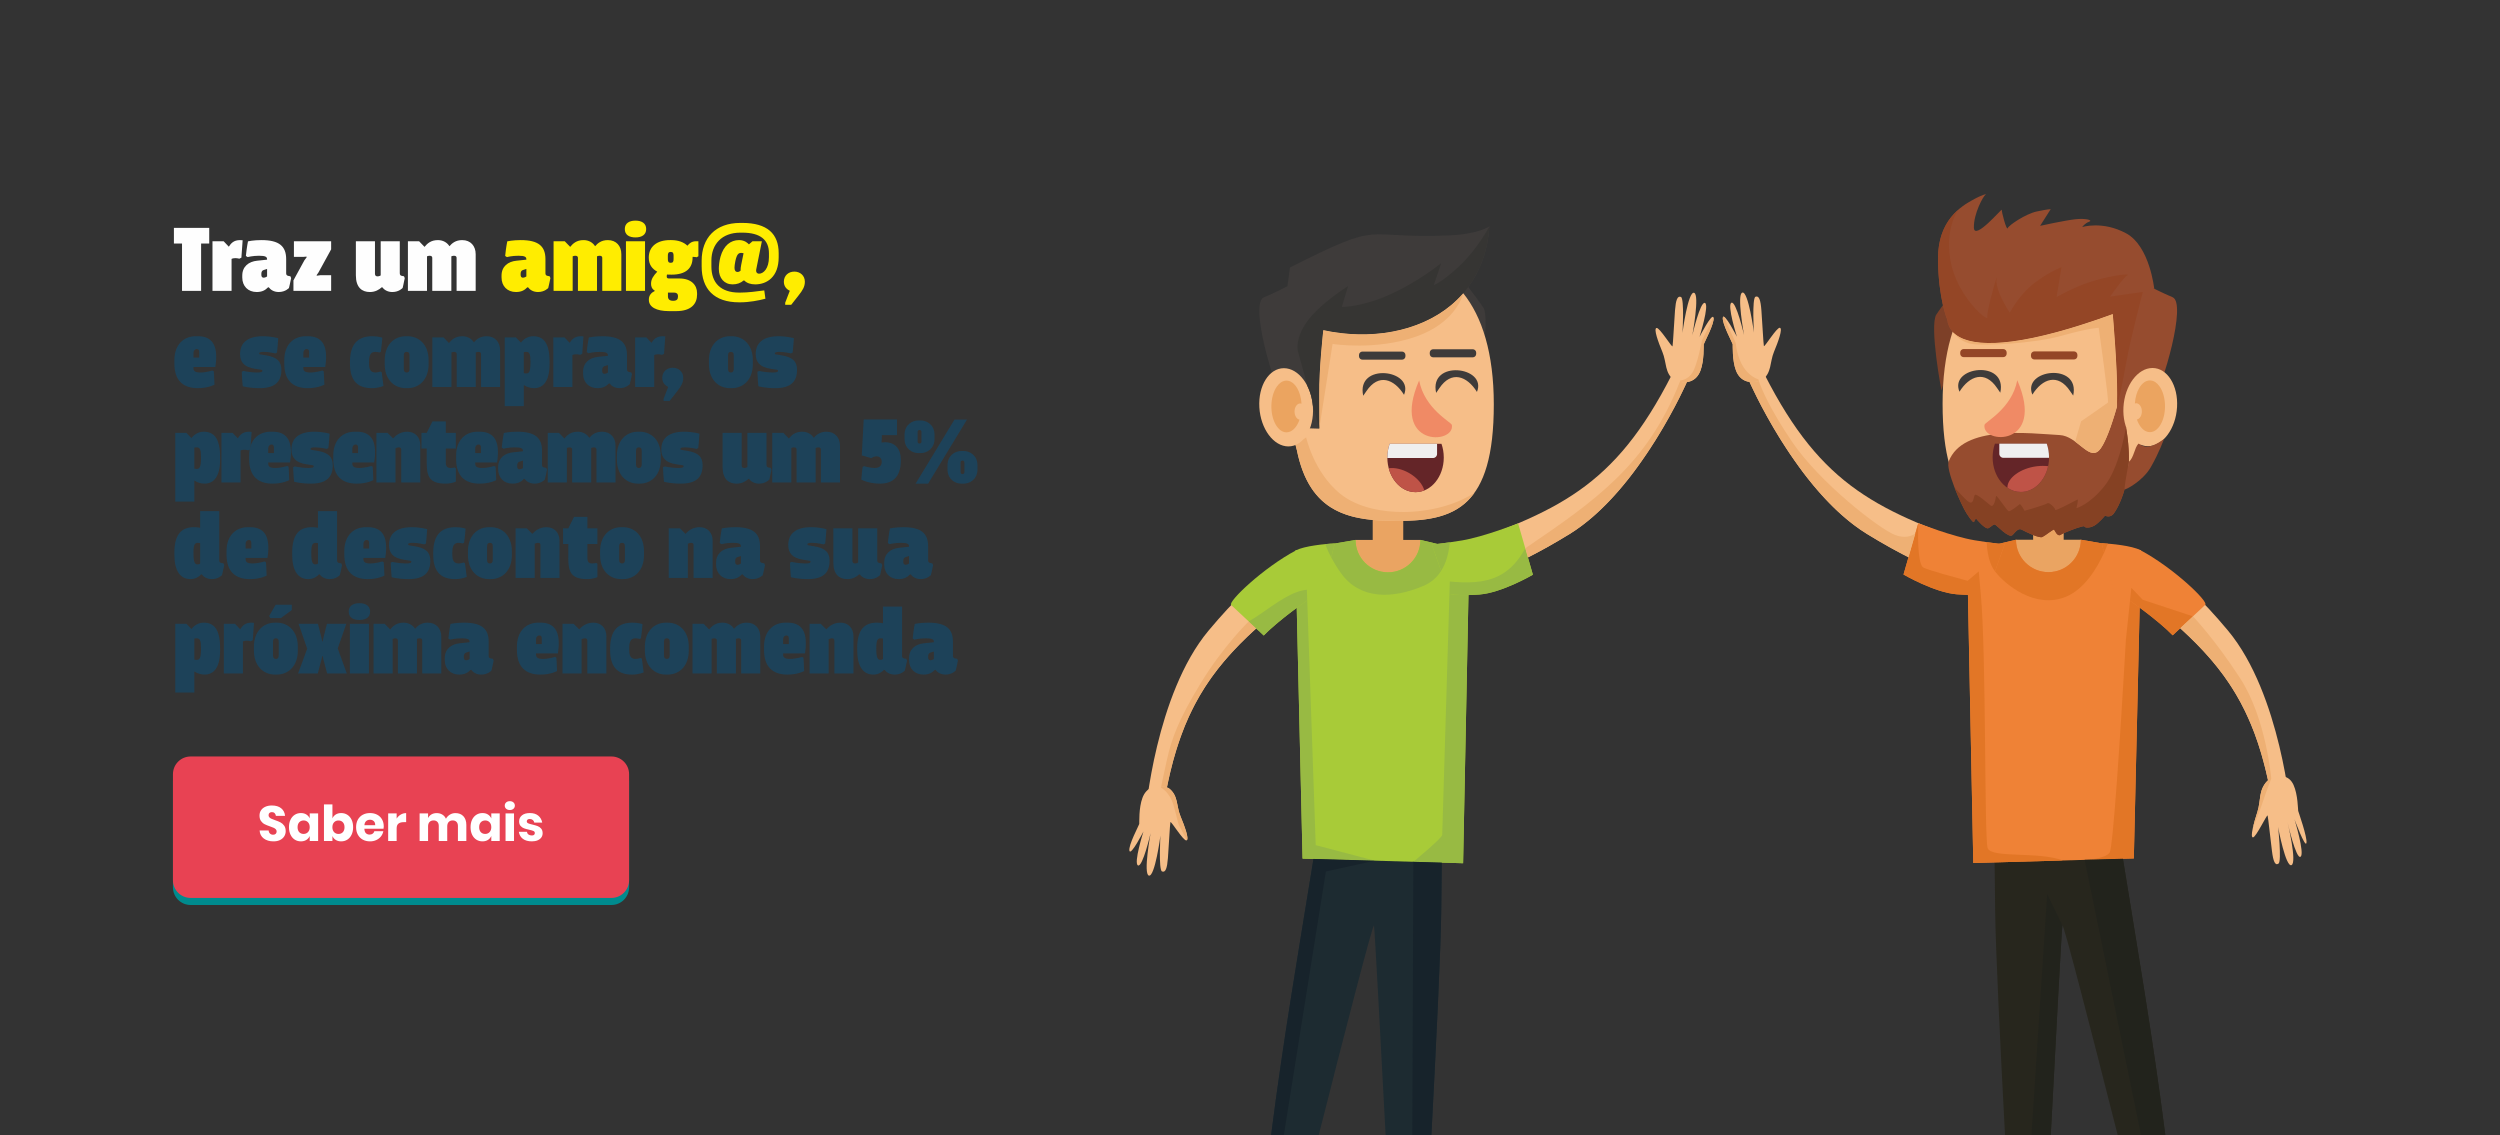 <?xml version="1.0" encoding="utf-8"?>
<!-- Generator: Adobe Illustrator 16.0.0, SVG Export Plug-In . SVG Version: 6.00 Build 0)  -->
<!DOCTYPE svg PUBLIC "-//W3C//DTD SVG 1.1//EN" "http://www.w3.org/Graphics/SVG/1.1/DTD/svg11.dtd">
<svg version="1.1" id="Layer_1" xmlns="http://www.w3.org/2000/svg" xmlns:xlink="http://www.w3.org/1999/xlink" x="0px" y="0px"
	 width="707px" height="321px" viewBox="0 0 707 321" enable-background="new 0 0 707 321" xml:space="preserve">
<rect x="0" y="0" width="707" height="321" fill="#333333" stroke="none"/>
<path fill="#008B8E" d="M177.906,250.932c0,2.762-2.238,5-5,5H53.911c-2.762,0-5-2.238-5-5v-30c0-2.763,2.238-5,5-5h118.995
	c2.762,0,5,2.237,5,5V250.932z"/>
<path fill="#E84253" d="M177.906,248.932c0,2.762-2.238,5-5,5H53.911c-2.762,0-5-2.238-5-5v-30c0-2.763,2.238-5,5-5h118.995
	c2.762,0,5,2.237,5,5V248.932z"/>
<rect x="73.7" y="227.48" fill="none" width="79.417" height="10.611"/>
<g enable-background="new    ">
	<path fill="#FFFFFF" d="M80.397,236.497c-0.266,0.438-0.658,0.788-1.176,1.05c-0.518,0.262-1.146,0.392-1.883,0.392
		c-1.111,0-2.025-0.271-2.744-0.812s-1.111-1.297-1.176-2.269h2.548c0.037,0.374,0.17,0.668,0.399,0.883s0.521,0.321,0.875,0.321
		c0.308,0,0.551-0.084,0.728-0.252s0.266-0.392,0.266-0.672c0-0.252-0.082-0.462-0.245-0.63s-0.366-0.306-0.609-0.413
		s-0.579-0.235-1.008-0.385c-0.625-0.215-1.137-0.422-1.533-0.623c-0.397-0.2-0.737-0.499-1.022-0.896
		c-0.285-0.396-0.427-0.912-0.427-1.547c0-0.588,0.149-1.097,0.448-1.525c0.299-0.43,0.711-0.759,1.239-0.987
		c0.527-0.229,1.131-0.343,1.813-0.343c1.101,0,1.976,0.261,2.625,0.784c0.648,0.522,1.015,1.241,1.099,2.155h-2.59
		c-0.047-0.326-0.166-0.585-0.357-0.776c-0.191-0.191-0.451-0.287-0.777-0.287c-0.28,0-0.507,0.074-0.679,0.224
		c-0.173,0.149-0.259,0.369-0.259,0.658c0,0.233,0.077,0.432,0.231,0.595c0.154,0.164,0.347,0.297,0.581,0.399
		s0.569,0.233,1.008,0.392c0.635,0.215,1.152,0.427,1.554,0.637c0.401,0.211,0.747,0.517,1.036,0.918
		c0.289,0.401,0.434,0.924,0.434,1.567C80.796,235.577,80.663,236.059,80.397,236.497z"/>
	<path fill="#FFFFFF" d="M86.634,230.337c0.429,0.271,0.748,0.64,0.953,1.105v-1.413h2.379v7.812h-2.379v-1.414
		c-0.205,0.467-0.523,0.836-0.953,1.106s-0.943,0.405-1.54,0.405c-0.644,0-1.22-0.161-1.729-0.482
		c-0.509-0.322-0.91-0.786-1.204-1.394c-0.294-0.606-0.441-1.315-0.441-2.128c0-0.821,0.147-1.533,0.441-2.135
		s0.695-1.064,1.204-1.386c0.509-0.322,1.085-0.483,1.729-0.483C85.691,229.931,86.205,230.066,86.634,230.337z M84.625,232.535
		c-0.313,0.336-0.469,0.803-0.469,1.399c0,0.598,0.156,1.064,0.469,1.4c0.312,0.336,0.726,0.504,1.239,0.504
		c0.504,0,0.917-0.173,1.239-0.518c0.321-0.346,0.483-0.808,0.483-1.387c0-0.588-0.162-1.052-0.483-1.393
		c-0.322-0.341-0.735-0.511-1.239-0.511C85.351,232.031,84.938,232.199,84.625,232.535z"/>
	<path fill="#FFFFFF" d="M98.218,230.414c0.509,0.321,0.91,0.784,1.204,1.386s0.441,1.313,0.441,2.135
		c0,0.812-0.147,1.521-0.441,2.128c-0.294,0.607-0.695,1.071-1.204,1.394c-0.509,0.321-1.085,0.482-1.729,0.482
		c-0.598,0-1.111-0.135-1.54-0.405c-0.43-0.271-0.742-0.64-0.938-1.106v1.414h-2.394v-10.36h2.394v3.962
		c0.196-0.466,0.509-0.835,0.938-1.105c0.429-0.271,0.942-0.406,1.54-0.406C97.133,229.931,97.709,230.092,98.218,230.414z
		 M94.481,232.542c-0.322,0.341-0.483,0.805-0.483,1.393c0,0.579,0.161,1.041,0.483,1.387c0.321,0.345,0.734,0.518,1.238,0.518
		c0.514,0,0.927-0.168,1.239-0.504s0.469-0.803,0.469-1.4c0-0.597-0.156-1.063-0.469-1.399s-0.726-0.504-1.239-0.504
		C95.215,232.031,94.802,232.201,94.481,232.542z"/>
	<path fill="#FFFFFF" d="M108.459,234.369h-5.418c0.028,0.588,0.178,1.01,0.448,1.267s0.616,0.385,1.036,0.385
		c0.354,0,0.648-0.088,0.882-0.266s0.387-0.406,0.462-0.687h2.534c-0.103,0.552-0.327,1.044-0.672,1.478
		c-0.346,0.434-0.784,0.774-1.316,1.021c-0.532,0.248-1.125,0.371-1.778,0.371c-0.765,0-1.444-0.161-2.036-0.482
		c-0.593-0.322-1.058-0.786-1.394-1.394c-0.336-0.606-0.504-1.315-0.504-2.128c0-0.821,0.166-1.533,0.497-2.135
		s0.796-1.064,1.393-1.386c0.598-0.322,1.279-0.483,2.044-0.483c0.775,0,1.456,0.159,2.045,0.477
		c0.588,0.317,1.043,0.763,1.364,1.337c0.322,0.573,0.483,1.234,0.483,1.98C108.53,233.921,108.506,234.136,108.459,234.369z
		 M105.695,232.206c-0.285-0.257-0.637-0.385-1.058-0.385c-0.438,0-0.803,0.13-1.092,0.392s-0.452,0.644-0.489,1.147h3.052
		C106.117,232.848,105.979,232.463,105.695,232.206z"/>
	<path fill="#FFFFFF" d="M113.325,230.365c0.471-0.28,0.982-0.421,1.533-0.421v2.562h-0.687c-0.635,0-1.127,0.136-1.477,0.406
		c-0.351,0.271-0.525,0.728-0.525,1.372v3.556h-2.394v-7.812h2.394v1.47C112.468,231.022,112.853,230.645,113.325,230.365z"/>
	<path fill="#FFFFFF" d="M131.055,230.834c0.551,0.593,0.826,1.416,0.826,2.471v4.536h-2.38v-4.256c0-0.495-0.133-0.88-0.399-1.155
		c-0.266-0.275-0.628-0.413-1.085-0.413c-0.476,0-0.852,0.147-1.127,0.441s-0.413,0.707-0.413,1.239v4.144h-2.394v-4.256
		c0-0.495-0.131-0.88-0.393-1.155c-0.261-0.275-0.62-0.413-1.077-0.413c-0.477,0-0.854,0.146-1.135,0.435
		c-0.279,0.289-0.42,0.704-0.42,1.246v4.144h-2.394v-7.812h2.394v1.329c0.205-0.438,0.521-0.783,0.945-1.035
		s0.922-0.379,1.491-0.379c0.597,0,1.124,0.139,1.582,0.413c0.457,0.275,0.803,0.67,1.036,1.184
		c0.271-0.485,0.642-0.873,1.112-1.162c0.472-0.289,0.992-0.435,1.562-0.435C129.749,229.944,130.504,230.241,131.055,230.834z"/>
	<path fill="#FFFFFF" d="M137.986,230.337c0.43,0.271,0.747,0.64,0.952,1.105v-1.413h2.38v7.812h-2.38v-1.414
		c-0.205,0.467-0.522,0.836-0.952,1.106s-0.942,0.405-1.54,0.405c-0.644,0-1.221-0.161-1.729-0.482
		c-0.509-0.322-0.91-0.786-1.204-1.394c-0.294-0.606-0.441-1.315-0.441-2.128c0-0.821,0.147-1.533,0.441-2.135
		s0.695-1.064,1.204-1.386c0.508-0.322,1.085-0.483,1.729-0.483C137.043,229.931,137.556,230.066,137.986,230.337z M135.977,232.535
		c-0.313,0.336-0.469,0.803-0.469,1.399c0,0.598,0.155,1.064,0.469,1.4c0.312,0.336,0.726,0.504,1.239,0.504
		c0.504,0,0.917-0.173,1.238-0.518c0.322-0.346,0.483-0.808,0.483-1.387c0-0.588-0.161-1.052-0.483-1.393
		c-0.321-0.341-0.734-0.511-1.238-0.511C136.703,232.031,136.29,232.199,135.977,232.535z"/>
	<path fill="#FFFFFF" d="M143.137,226.928c0.261-0.238,0.606-0.356,1.036-0.356c0.429,0,0.774,0.118,1.036,0.356
		c0.261,0.238,0.392,0.539,0.392,0.903c0,0.354-0.131,0.65-0.392,0.889c-0.262,0.238-0.607,0.357-1.036,0.357
		c-0.43,0-0.775-0.119-1.036-0.357c-0.262-0.238-0.393-0.534-0.393-0.889C142.745,227.467,142.875,227.166,143.137,226.928z
		 M145.363,230.029v7.812h-2.394v-7.812H145.363z"/>
	<path fill="#FFFFFF" d="M152.23,230.673c0.593,0.495,0.964,1.148,1.113,1.96h-2.24c-0.065-0.317-0.213-0.567-0.441-0.749
		s-0.516-0.273-0.86-0.273c-0.271,0-0.477,0.059-0.616,0.176c-0.14,0.116-0.21,0.282-0.21,0.497c0,0.242,0.128,0.425,0.385,0.546
		s0.66,0.242,1.211,0.363c0.598,0.141,1.087,0.283,1.47,0.428s0.715,0.38,0.994,0.707c0.28,0.326,0.42,0.765,0.42,1.315
		c0,0.448-0.121,0.845-0.363,1.19c-0.243,0.346-0.593,0.616-1.051,0.812c-0.457,0.196-0.998,0.294-1.624,0.294
		c-1.055,0-1.899-0.232-2.533-0.699c-0.635-0.467-1.022-1.135-1.162-2.002h2.31c0.037,0.336,0.18,0.593,0.427,0.77
		c0.248,0.178,0.567,0.266,0.959,0.266c0.271,0,0.477-0.062,0.616-0.188c0.141-0.126,0.21-0.292,0.21-0.497
		c0-0.271-0.128-0.464-0.385-0.581c-0.257-0.116-0.675-0.24-1.253-0.371c-0.579-0.121-1.055-0.252-1.428-0.392
		c-0.374-0.141-0.695-0.366-0.966-0.68c-0.271-0.312-0.406-0.739-0.406-1.28c0-0.7,0.266-1.268,0.798-1.701
		c0.532-0.435,1.283-0.651,2.254-0.651C150.846,229.931,151.637,230.179,152.23,230.673z"/>
</g>
<g>
	<g>
		<g>
			<path fill="#27261D" d="M567.019,321h12.938c1.408-26.771,3.083-58.053,3.282-59.256c0.202-1.217,8.567,31.348,15.646,59.256
				h13.467c-3.59-28.248-8.281-55.029-13.049-84.671c-21.181-8.524-13.51-8.024-35.368-0.771c0,0,0.106,1.103,0.289,21.571
				C564.321,268.096,565.73,296.75,567.019,321z"/>
			<path fill="#1D2B31" d="M372.939,321c7.074-27.896,15.431-60.416,15.635-59.201c0.2,1.202,1.872,32.442,3.278,59.201h12.943
				c1.287-24.238,2.695-52.859,2.793-63.814c0.184-20.469,0.288-21.572,0.288-21.572c-21.857-7.254-14.188-7.756-35.368,0.771
				c-4.763,29.621-9.452,56.388-13.041,84.617L372.939,321L372.939,321z"/>
			<polygon fill="#A8CB38" points="392.3,155.597 383.353,152.689 366.34,155.641 368.365,242.818 413.767,244.122 415.524,155.992 
				401.688,152.689 			"/>
			<path fill="#EAA462" d="M388.201,140.611h8.638v12.078h4.849c0,5.062-4.104,9.165-9.169,9.165c-5.062,0-9.166-4.104-9.166-9.165
				h4.85L388.201,140.611L388.201,140.611z"/>
			<path fill="#3E3B3A" d="M412.53,77.678c0,0,4.938,6.258,6.967,9.344c2.025,3.084-1.5,22.213-1.5,21.42
				s-9.167-26.444-9.167-26.444L412.53,77.678z"/>
			<path fill="#F6BE88" d="M422.448,114.372c0,29.043-10.947,32.95-27.271,32.95c-13.371,0-24.754-2.068-28.407-19.963
				c-0.805-3.954-3.442-7.73-3.442-12.987c0-29.048,13.234-41.134,29.562-41.134S422.448,85.324,422.448,114.372z"/>
			<path fill="#3E3B3A" d="M357.396,84.116c3.348-1.411,6.697-3.174,6.697-3.174l0.706-5.29c27.287-13.777,19.454-7.99,45.043-9.079
				c8.285-0.352,11.372-2.556,11.372-2.556c-1.695,24.822-25.244,34.091-46.983,29.354c0,0-1.231,10.843-1.146,18.246
				c0.087,7.404,0,9.609,0,9.609l-2.909-0.09c0,0,0.266-9.695-2.909-11.193c-3.174-1.498-3.941,4.429-3.941,4.429
				C359.912,108.582,353.398,85.799,357.396,84.116z"/>
			<path fill="#F6BE88" d="M363.081,104.123c4.188,0,7.867,4.953,8.219,11.062c0.351,6.109-2.757,11.063-6.941,11.063
				c-4.188,0-7.866-4.954-8.217-11.063C355.789,109.076,358.897,104.123,363.081,104.123z"/>
			<path fill="#F6BE88" d="M374.091,162.425l-7.732-6.02c0,0-9.634,3.991-24.616,21.975c-14.985,17.981-17.808,51.828-17.808,51.828
				h4.761C333.948,194.876,346.708,183.352,374.091,162.425z"/>
			<path fill="#F6BE88" d="M408.137,155.836l5.188,8.9c0,0,10.628-1.447,30.56-13.72c19.933-12.273,33.387-43.46,33.387-43.46
				l-4.513-1.517C456.526,137.861,440.758,144.721,408.137,155.836z"/>
			<path fill="#EBA460" d="M366.094,116.398c0-1.272,0.719-2.305,1.605-2.305c0.13,0,0.253,0.022,0.373,0.063
				c-0.108-1.702-0.559-3.228-1.229-4.376c-0.771-1.324-1.843-2.143-3.021-2.143c-0.081,0-0.164,0.004-0.243,0.011
				c-0.947,0.091-1.813,0.709-2.5,1.689c-0.938,1.343-1.534,3.359-1.534,5.616c0,4.039,1.914,7.315,4.277,7.315
				c0.401,0,0.791-0.095,1.16-0.274c1.066-0.515,1.963-1.718,2.518-3.312C366.708,118.543,366.094,117.572,366.094,116.398z"/>
			<path fill="#A8CB38" d="M374.088,167.157c-4.207,2.014-13.265,8.954-16.703,12.56l-9.223-8.626
				c-0.977-0.915,9.118-10.57,18.445-15.497c2.176-1.15,8.156-1.842,10.851-1.882L374.088,167.157z"/>
			<path fill="#A8CB38" d="M404.894,153.979c0.267-0.045,2.379-0.123,8.552-1.146c6.172-1.022,15.871-4.823,15.871-4.823
				l4.182,14.52c0,0-8.77,5.111-15.115,5.599c-6.348,0.483-8.508-0.176-8.508-0.176L404.894,153.979z"/>
			<path fill="#F6BE88" d="M473.518,107.563c-2.821-2.064-2.148-5.048-3.385-8.002c-1.233-2.953-2.521-6.55-1.684-6.812
				c0.838-0.261,4.408,5.647,4.541,5.169c0.131-0.478,0.481-7.344,0.703-10.168c0.221-2.822,0.662-4.194,1.677-3.775
				c1.013,0.42,0.438,10.521,0.438,10.219c0-0.305,1.587-11.83,3.262-11.398c1.676,0.431-0.483,12.028-0.483,12.028
				s2.247-9.722,3.57-9.153c1.321,0.566-1.542,9.609-1.542,9.609s3.569-6.96,3.967-5.484c0.396,1.479-2.732,7.298-2.776,7.603
				c-0.046,0.305,0.178,4.529-0.927,7.435C479.774,107.738,477.132,108.886,473.518,107.563z"/>
			<path fill="#F6BE88" d="M330.463,222.855c2.821,2.065,2.149,5.051,3.385,8.004s2.521,6.551,1.686,6.812
				c-0.838,0.263-4.408-5.647-4.541-5.169c-0.132,0.479-0.483,7.344-0.704,10.167c-0.222,2.822-0.661,4.196-1.675,3.776
				c-1.015-0.422-0.439-10.522-0.439-10.219c0,0.303-1.587,11.828-3.266,11.397c-1.672-0.431,0.488-12.028,0.488-12.028
				s-2.249,9.721-3.57,9.153c-1.323-0.567,1.543-9.606,1.543-9.606s-3.57,6.959-3.968,5.479c-0.396-1.476,2.729-7.298,2.775-7.601
				c0.046-0.307-0.177-4.529,0.925-7.437C324.206,222.684,326.85,221.534,330.463,222.855z"/>
			<path fill="#3E3B3A" d="M397.06,111.654c-2.812-4.52-7.223-6.146-10.639-1.041l-0.906,1.31
				C383.442,102.438,400.047,104.463,397.06,111.654z"/>
			<path fill="#3E3B3A" d="M417.681,110.835c-2.815-4.518-7.228-6.147-10.643-1.04l-0.904,1.309
				C404.061,101.621,420.665,103.645,417.681,110.835z"/>
			<path fill="#3E3B3A" d="M385.292,99.425h11.194c0.531,0,0.971,0.437,0.971,0.971v0.351c0,0.535-0.438,0.971-0.971,0.971h-11.194
				c-0.532,0-0.969-0.436-0.969-0.971v-0.351C384.323,99.861,384.76,99.425,385.292,99.425z"/>
			<path fill="#3E3B3A" d="M405.302,98.764h11.193c0.533,0,0.971,0.438,0.971,0.971v0.352c0,0.533-0.438,0.971-0.971,0.971h-11.193
				c-0.533,0-0.969-0.438-0.969-0.971v-0.352C404.333,99.201,404.769,98.764,405.302,98.764z"/>
			<path fill="#642528" d="M407.647,125.514c0.418,1.189,0.651,2.5,0.651,3.879c0,5.404-3.572,9.785-7.979,9.785
				c-4.407,0-7.978-4.381-7.978-9.785c0-1.379,0.232-2.689,0.65-3.879H407.647z"/>
			<path fill="#EFEFEF" d="M406.401,125.514h-13.406c-0.418,1.189-0.65,2.5-0.65,3.879c0,0.046,0,0.091,0,0.135h12.911
				c0.632,0,1.146-0.516,1.146-1.146L406.401,125.514L406.401,125.514z"/>
			<path fill="#F08A65" d="M410.59,120.184c0.938,5.619-17.486,6.325-9.255-12.605C402.834,115.62,410.46,119.401,410.59,120.184z"
				/>
			<polygon fill="#EF8236" points="579.513,155.543 588.46,152.635 605.476,155.586 603.447,242.764 558.046,244.064 
				556.288,155.939 570.126,152.635 			"/>
			<path fill="#EAA462" d="M583.613,140.558h-8.642v12.077h-4.847c0,5.064,4.104,9.167,9.166,9.167s9.168-4.103,9.168-9.167h-4.847
				L583.613,140.558L583.613,140.558z"/>
			<path fill="#7D4028" d="M554.561,79.604c0,0-4.936,6.258-6.962,9.344c-2.028,3.085,1.496,22.214,1.496,21.421
				c0-0.795,9.169-26.446,9.169-26.446L554.561,79.604z"/>
			<path fill="#F6BE88" d="M549.364,114.152c0,29.043,10.945,32.95,27.272,32.95c13.371,0,24.753-2.069,28.404-19.963
				c0.807-3.955,3.443-7.73,3.443-12.987c0-29.047-13.235-41.135-29.561-41.135C562.6,73.018,549.364,85.105,549.364,114.152z"/>
			<path fill="#964C2F" d="M600.192,108.539c0.088,1.061-3.791,16.31-6.7,18.952c-2.907,2.644-6.128-4.188-10.977-4.452
				c-8.567-0.469-27.394-2.979-31.428,7.47c-0.876,2.271,3.487,12.188,5.028,14.613c1.545,2.424,2.116,2.819,2.205,2.335
				s0.528-0.793,0.528-0.793s2.601,3.217,3.525,2.688c0.925-0.527,1.277-1.101,1.765-1.013c0.483,0.089,4.009,4.099,5.021,2.953
				c1.016-1.146,1.721-1.982,2.603-1.499c0.882,0.485,4.894,2.513,5.816,2.072c0.926-0.44,3.172-2.336,3.35-2.072
				c0.177,0.265,0.935,2.072,1.809,1.454c0.874-0.616,6.654-2.819,6.742-2.381c0.09,0.443,1.544,0.531,2.865-0.264
				c1.322-0.793,2.952-2.775,2.952-2.775s1.366,0.705,2.338-0.441c0.968-1.146,3.57-5.687,4.273-12.738
				c0.705-7.051-1.32-14.865-1.365-15.541c-0.044-0.679,0.838-8.787,0.838-8.787L600.192,108.539z"/>
			<path fill="#964C2F" d="M614.418,84.062c-3.352-1.412-6.7-3.173-6.7-3.173l-0.704-5.291
				c-23.902-12.069-58.302-0.306-56.314,14.863c1.039,7.942,14.742,10.062,46.794-1.642c0,0,1.323,15.338,1.233,22.743
				c-0.087,7.405,0,9.607,0,9.607l2.91-0.088c0,0-0.265-9.696,2.907-11.194c3.174-1.499,3.941,4.43,3.941,4.43
				C611.899,108.527,618.417,85.744,614.418,84.062z"/>
			<path fill="#F6BE88" d="M608.73,104.068c-4.188,0-7.865,4.953-8.218,11.063c-0.353,6.108,2.757,11.062,6.942,11.062
				c4.187,0,7.865-4.953,8.217-11.062C616.024,109.021,612.917,104.068,608.73,104.068z"/>
			<path fill="#F6BE88" d="M597.723,162.369l7.734-6.018c0,0,9.63,3.991,24.614,21.973c14.985,17.982,17.805,51.832,17.805,51.832
				h-4.759C637.864,194.823,625.105,183.299,597.723,162.369z"/>
			<path fill="#F6BE88" d="M563.676,155.783l-5.188,8.898c0,0-10.627-1.447-30.561-13.719
				c-19.932-12.272-33.387-43.461-33.387-43.461l4.513-1.516C515.287,137.808,531.052,144.668,563.676,155.783z"/>
			<path fill="#EBA460" d="M605.722,116.345c0-1.272-0.721-2.303-1.608-2.303c-0.129,0-0.253,0.021-0.37,0.062
				c0.106-1.703,0.555-3.229,1.227-4.375c0.773-1.324,1.841-2.145,3.023-2.145c0.08,0,0.161,0.004,0.239,0.013
				c0.948,0.089,1.814,0.71,2.499,1.688c0.939,1.343,1.534,3.359,1.534,5.614c0,4.043-1.915,7.317-4.272,7.317
				c-0.403,0-0.794-0.096-1.163-0.274c-1.068-0.513-1.964-1.717-2.52-3.312C605.107,118.488,605.722,117.52,605.722,116.345z"/>
			<path fill="#EF8236" d="M597.725,167.104c4.209,2.014,13.266,8.955,16.706,12.562l9.22-8.628
				c0.977-0.915-9.116-10.571-18.442-15.498c-2.18-1.15-8.158-1.842-10.853-1.881L597.725,167.104z"/>
			<path fill="#EF8236" d="M566.917,153.924c-0.262-0.045-2.378-0.123-8.548-1.146c-6.173-1.022-15.874-4.821-15.874-4.821
				l-4.181,14.518c0,0,8.771,5.112,15.115,5.599c6.348,0.483,8.508-0.179,8.508-0.179L566.917,153.924z"/>
			<path fill="#F6BE88" d="M498.296,107.512c2.821-2.065,2.149-5.05,3.385-8.004c1.232-2.953,2.521-6.553,1.685-6.812
				c-0.838-0.261-4.408,5.646-4.539,5.168c-0.133-0.479-0.485-7.345-0.707-10.166c-0.219-2.825-0.661-4.197-1.674-3.777
				c-1.016,0.42-0.441,10.521-0.441,10.22c0-0.306-1.585-11.833-3.261-11.4c-1.674,0.43,0.482,12.029,0.482,12.029
				s-2.248-9.722-3.569-9.154c-1.322,0.569,1.544,9.609,1.544,9.609s-3.57-6.959-3.967-5.483c-0.396,1.477,2.731,7.298,2.777,7.603
				c0.042,0.303-0.179,4.529,0.925,7.434C492.037,107.685,494.681,108.834,498.296,107.512z"/>
			<path fill="#F6BE88" d="M641.273,220.77c-2.646,2.683-1.828,5.559-2.874,8.806c-1.048,3.249-2.108,7.157-1.278,7.243
				c0.835,0.089,4.002-6.639,4.158-6.182c0.154,0.455,0.873,7.322,1.242,10.133c0.366,2.81,0.873,4.103,1.841,3.465
				c0.967-0.639-0.14-10.732-0.123-10.426c0.017,0.308,2.192,11.629,3.807,10.84c1.613-0.789-1.127-12.062-1.127-12.062
				s2.417,10.551,3.678,9.695c1.265-0.854-1.72-10.582-1.72-10.582s3.074,8.27,3.382,6.691c0.309-1.578-2.272-8.787-2.333-9.084
				c-0.062-0.3-0.076-4.619-1.311-7.324C647.382,219.275,644.734,218.67,641.273,220.77z"/>
			<path fill="#3E3B3A" d="M574.752,111.6c2.814-4.518,7.227-6.146,10.641-1.04l0.907,1.311
				C588.371,102.385,571.768,104.41,574.752,111.6z"/>
			<path fill="#3E3B3A" d="M554.134,110.781c2.813-4.521,7.228-6.147,10.641-1.04l0.907,1.309
				C567.753,101.566,551.146,103.591,554.134,110.781z"/>
			<path fill="#944626" d="M586.521,99.372h-11.196c-0.533,0-0.967,0.435-0.967,0.968v0.354c0,0.532,0.434,0.968,0.967,0.968h11.196
				c0.533,0,0.969-0.436,0.969-0.968v-0.354C587.489,99.807,587.055,99.372,586.521,99.372z"/>
			<path fill="#944626" d="M566.512,98.711h-11.194c-0.534,0-0.971,0.436-0.971,0.969v0.354c0,0.532,0.437,0.969,0.971,0.969h11.194
				c0.534,0,0.972-0.437,0.972-0.969V99.68C567.482,99.146,567.046,98.711,566.512,98.711z"/>
			<path fill="#642528" d="M564.164,125.46c-0.419,1.19-0.649,2.502-0.649,3.879c0,5.403,3.572,9.785,7.978,9.785
				c4.404,0,7.978-4.382,7.978-9.785c0-1.377-0.233-2.688-0.651-3.879H564.164L564.164,125.46z"/>
			<path fill="#BF5347" d="M567.698,137.95c1.13,0.747,2.421,1.174,3.793,1.174c3.702,0,6.812-3.091,7.714-7.283
				c-0.985-0.123-2.065-0.124-3.201,0.016c-4.586,0.572-8.308,3.266-8.308,6.017C567.696,137.898,567.698,137.924,567.698,137.95z"
				/>
			<path fill="#EFEFEF" d="M565.41,125.46h13.406c0.418,1.19,0.651,2.502,0.651,3.879c0,0.045,0,0.089,0,0.134h-12.913
				c-0.629,0-1.146-0.515-1.146-1.145L565.41,125.46L565.41,125.46z"/>
			<path fill="#F08A65" d="M561.223,120.129c-0.935,5.62,17.487,6.326,9.259-12.605C568.98,115.564,561.354,119.35,561.223,120.129z
				"/>
			<path fill="#964C2F" d="M593.029,81.721c-1.411,0.177-42.331,8.741-42.331,8.741s-2.536-6.009-2.623-17.117
				c-0.09-11.105,6.698-15.073,9.692-16.747c3-1.677,4.321-1.853,3.703-1.5c-0.615,0.354-3.347,5.377-3.261,9.258
				c0.089,3.876,7.976-5.515,7.89-5.029c-0.089,0.484,1.365,6.037,1.675,5.199c0.309-0.837,5.11-4.054,8.197-4.715
				c3.086-0.661,3.966-0.661,3.966-0.661l-2.996,4.716c0,0,6.787-1.498,9.872-1.851c3.086-0.354,5.198,0.265,3.969,0.704
				c-1.234,0.441-1.941,1.498-1.941,1.498s5.73-1.85,12.43,1.764c6.698,3.613,7.942,15.669,7.942,15.669L593.029,81.721z"/>
			<path fill="#944626" d="M550.698,90.462c0.166,1.274,0.658,2.398,1.502,3.34c0.528,0.593,1.194,1.11,2.008,1.55
				c5.942,3.217,19.604,2.115,43.284-6.531c0,0,1.323,15.338,1.233,22.743c-0.016,1.282-0.024,2.407-0.031,3.394
				c0.002-0.002,0.002-0.006,0.005-0.008c0.012-0.043,0.023-0.087,0.038-0.136c0.392-1.41,1.418-5.837,2.595-12.432
				c0.609-3.434,1.786-8.419,2.805-12.531c1.011-4.08,1.865-7.302,1.865-7.302l-5.656,0.808l-3.601,0.515
				c0,0,0.692-0.994,1.569-2.173c0.1-0.136,0.2-0.272,0.305-0.411c1.136-1.515,2.462-3.177,2.974-3.41
				c0.853-0.388-1.278-0.435-5.972,0.627c-0.661,0.15-1.373,0.322-2.136,0.52c-6.17,1.586-11.89,5.008-11.89,5.008l1.398-8.447
				c0,0-2.997,0.97-7.494,4.32c-2.762,2.059-4.824,4.816-6.007,6.635c-0.739,1.142-1.133,1.916-1.133,1.916
				s-0.387-0.587-0.913-1.488c-1.23-2.111-3.222-5.96-2.787-8.12c0.511-2.556-1.854,5.507-2.503,9.222
				c-0.139,0.771-0.196,1.357-0.143,1.619c0.108,0.518-0.797,0.062-2.119-1.148c-0.703-0.643-1.524-1.498-2.377-2.533
				c-0.329-0.4-0.659-0.827-0.992-1.279c-0.792-1.075-1.581-2.294-2.299-3.629c-0.11-0.21-0.225-0.426-0.333-0.645
				c-0.896-1.777-1.647-3.743-2.104-5.839c-2.116-9.695,2.028-15.323,2.028-15.323c-2.865,2.502-5.805,6.723-5.744,14.054
				c0.044,5.694,0.732,10.049,1.392,12.94C550.097,89.035,550.698,90.462,550.698,90.462z"/>
			<path fill="#964C2F" d="M611.979,124.138c0,0-1.35,3.807-3.688,7.905c-2.335,4.1-7.266,6.52-7.468,6.379
				c-0.203-0.142,1.222-7.832,1.222-7.832c1.452-1.184,1.531-3.902,2.72-5.138l0.624,0.316
				C607.392,127.222,610.309,125.394,611.979,124.138z"/>
			<path fill="#854123" d="M578.984,142.333c-0.274,0.251-2.305,0.896-4.013,1.41c-1.305,0.393-2.425,0.706-2.425,0.706
				s-1.1-2.116-1.409-1.852c-0.309,0.265-2.6,2.116-3.085,1.983c-0.484-0.132-3.48-4.848-3.567-4.274
				c-0.092,0.573-0.573,3.393-1.545,2.645c-0.969-0.75-4.101-3.614-4.496-2.954c-0.284,0.476-0.297,1.884-0.937,2.099
				c-0.248,0.085-0.596-0.015-1.09-0.424c-0.852-0.701-2.344-2.311-3.664-3.765c1.164,3.017,2.606,6.021,3.362,7.215
				c1.545,2.424,2.116,2.819,2.205,2.335s0.528-0.793,0.528-0.793s2.601,3.217,3.525,2.688c0.925-0.527,1.277-1.101,1.765-1.013
				c0.483,0.089,4.009,4.099,5.021,2.953c1.016-1.146,1.721-1.982,2.603-1.499c0.478,0.264,1.881,0.981,3.207,1.514
				c1.119,0.446,2.188,0.76,2.609,0.559c0.926-0.44,3.172-2.336,3.35-2.072c0.177,0.265,0.935,2.072,1.809,1.454
				c0.156-0.108,0.467-0.27,0.874-0.455c1.877-0.862,5.797-2.287,5.868-1.926c0.09,0.443,1.544,0.531,2.865-0.264
				c1.322-0.793,2.952-2.775,2.952-2.775s1.366,0.705,2.338-0.441c0.668-0.792,2.123-3.213,3.188-6.965
				c-0.028-0.021-0.024-0.176,0-0.436c0.157-1.648,1.222-7.396,1.222-7.396c0.104-3.471-0.326-6.938-0.753-9.496l-0.127,0.004
				c-0.333,1.986-2.068,11.302-5.874,16.168c-4.276,5.464-8.067,6.434-8.067,6.434s0.661-2.6,0.266-2.424
				c-0.224,0.101-2.203,1.169-3.876,1.994c-1.293,0.636-2.401,1.125-2.38,0.916C581.274,143.699,579.469,141.893,578.984,142.333z"
				/>
			<path fill="#E27626" d="M556.535,168.234l1.511,75.83l6.04-0.172l19.287-0.554c-6.925-2.653-20.33-0.519-21.277-3.541
				c-0.943-3.022-0.358-54.387-1.915-71.641c-0.229-2.517-0.399-4.431-0.496-5.525c-0.062-0.678-0.095-1.043-0.095-1.043
				l-3.135,2.66c0,0-0.396-0.104-1.048-0.278c-2.7-0.725-9.787-2.66-11.419-3.439c-0.336-0.16-0.602-0.613-0.812-1.259
				c-1.054-3.243-0.683-11.315-0.683-11.315l-2.773,9.636l-1.406,4.882c0,0,8.771,5.112,15.115,5.599
				C554.604,168.162,555.634,168.212,556.535,168.234z"/>
			<path fill="#E27626" d="M603.447,242.764l1.648-70.924c-0.93-0.682-1.854-1.338-2.737-1.939l-1.162,11.082
				c0,0-2.23,39.688-3.747,54.596c-0.321,3.146-0.609,5.188-0.837,5.521c-1.312,1.898-7.093,2.064-7.093,2.064l10.839-0.309
				L603.447,242.764z"/>
			<path fill="#E27626" d="M605.097,171.84c3.646,2.678,7.388,5.784,9.334,7.825l2.136-1.999l3.594-3.365l-12.378-4.086
				l-1.824-0.604l-0.789-0.83l-2.425-2.545l-0.385,3.664C603.243,170.502,604.167,171.158,605.097,171.84z"/>
			<path fill="#BF5347" d="M402.803,138.693c-0.482-1.763-2.062-3.649-4.35-4.944c-1.975-1.117-4.056-1.555-5.722-1.336
				c1.038,3.926,4.045,6.765,7.59,6.765C401.188,139.178,402.021,139.009,402.803,138.693z"/>
			<path fill="#EEB074" d="M535.873,151.271c-4.321-1.676-21.157-14.633-29.091-26.357c-6.599-9.748-8.806-15.474-9.361-17.127
				c-0.968,0.259-1.856,0.325-2.654,0.221c1.829,4.062,14.724,31.602,33.162,42.956c4.387,2.7,8.322,4.876,11.793,6.629l1.931-6.7
				C540.65,151.57,538.709,152.369,535.873,151.271z"/>
			<path fill="#EEB074" d="M494.767,108.008c0.798,0.104,1.688,0.038,2.654-0.221c-0.112-0.336-0.157-0.502-0.157-0.502
				s-0.364-0.092-0.927-0.385c-0.843-0.439-2.123-1.334-3.262-3.053c-1.894-2.864-2.224-6.898-2.224-6.898l-3.37-7.407
				c-0.118-0.026-0.203,0.033-0.249,0.199c-0.396,1.477,2.731,7.298,2.777,7.603c0.042,0.303-0.179,4.529,0.925,7.434
				C491.636,106.626,492.961,107.766,494.767,108.008z"/>
			<path fill="#EEB074" d="M641.273,220.77c-2.646,2.683-1.828,5.559-2.874,8.806c-0.507,1.573-1.019,3.302-1.315,4.676
				c0,0,2.139-5.19,2.844-7.479c0.422-1.364,1.186-3.428,1.737-4.875c0.373-0.987,0.65-1.688,0.65-1.688s-1.417-17.062-8.821-28.435
				c-7.403-11.371-13.335-17.473-13.335-17.473l-3.594,3.365c12.867,11.688,20.529,23.131,24.843,43.021
				C641.363,220.715,641.318,220.742,641.273,220.77z"/>
			<path fill="#EEB074" d="M596.119,113.851c-0.354,0.31-7.582,5.291-7.582,5.291s-0.862,2.839-1.682,5.745
				c2.61,1.908,4.693,4.371,6.637,2.604c1.739-1.581,3.825-7.667,5.202-12.534c0.007-0.986,0.017-2.111,0.032-3.394
				c0.089-7.405-1.234-22.743-1.234-22.743c-23.679,8.646-37.342,9.748-43.284,6.531c-0.812-0.439-1.479-0.957-2.008-1.55
				c0,0,0.612,0.995,1.87,1.938c0.892,0.664,2.106,1.303,3.661,1.542c3.747,0.57,17.495-0.135,25.343-2.338
				c7.844-2.203,10.445-2.247,10.445-2.247S596.472,113.543,596.119,113.851z"/>
			<path fill="#98BA43" d="M413.767,244.122l1.515-75.833c-3.68,0.092-5.181-0.277-5.382-0.333
				c-0.405,13.567-1.861,62.112-2.025,67.655c-0.008,0.295-0.013,0.471-0.015,0.509c-0.023,0.879-8.17,7.597-8.17,7.597l8.036,0.23
				L413.767,244.122z"/>
			<path fill="#98BA43" d="M418.382,168.127c6.346-0.486,15.115-5.6,15.115-5.6l-1.405-4.881l-0.747-2.596
				c-0.962,1.771-1.999,3.247-3.119,4.466c-3.454,3.753-7.695,5.077-12.875,5.177c-0.559,0.012-1.131,0.008-1.713-0.01
				c-0.116-0.002-0.231-0.006-0.35-0.011c-1.06-0.037-2.152-0.116-3.283-0.228c0,0-0.04,1.283-0.105,3.51
				c0.201,0.056,1.702,0.425,5.382,0.333C416.179,168.266,417.208,168.216,418.382,168.127z"/>
			<path fill="#EEB074" d="M432.092,157.646c3.473-1.754,7.405-3.928,11.792-6.63c18.438-11.354,31.334-38.894,33.164-42.957
				c-0.615,0.085-1.281,0.062-1.999-0.069c-9.174,23.346-23.716,33.477-43.704,47.061L432.092,157.646z"/>
			<path fill="#EEB074" d="M475.049,107.99c0.718,0.131,1.384,0.154,1.999,0.069c1.801-0.241,3.128-1.379,3.83-3.228
				c1.104-2.905,0.881-7.13,0.927-7.435c0.044-0.305,3.173-6.124,2.776-7.603c-0.005-0.01-0.007-0.022-0.012-0.033l-3.232,6.438
				c0,0-1.307,6.889-2.687,9.125c-0.684,1.104-1.533,1.668-2.219,1.951c-0.694,0.291-1.221,0.296-1.221,0.296
				C475.158,107.71,475.104,107.85,475.049,107.99z"/>
			<path fill="#EEB074" d="M329.76,223.898c0.735,0.773,1.581,1.992,2.096,3.787c1.057,3.703,1.321,5.289,1.498,5.553
				c0.106,0.162,1.337,2.533,2.284,4.373c0.608-0.545-0.613-3.94-1.79-6.752c-1.234-2.953-0.562-5.938-3.385-8.004
				c-0.157-0.057-0.313-0.108-0.466-0.158c-0.558-0.174-1.088-0.289-1.594-0.346c-0.051,0.269-0.074,0.396-0.074,0.396
				S328.981,223.077,329.76,223.898z"/>
			<path fill="#EEB074" d="M329.997,222.697c4.23-21.104,11.966-32.914,25.251-44.979l-2.119-1.979c0,0-7.172,6.946-13.604,17.524
				c-6.436,10.576-8.198,15.777-9.476,21.42c-0.981,4.34-1.472,6.773-1.646,7.668C328.909,222.408,329.439,222.523,329.997,222.697z
				"/>
			<path fill="#98BA43" d="M355.248,177.719l2.137,1.998c1.943-2.037,5.688-5.143,9.331-7.822c1.013-0.744,2.016-1.453,2.972-2.098
				l-0.104-3.02c-0.479,0.039-0.962,0.123-1.446,0.238c-0.506,0.123-1.012,0.279-1.522,0.471c-4.58,1.705-9.375,5.936-13.485,8.254
				L355.248,177.719z"/>
			<path fill="#98BA43" d="M366.716,171.895l1.649,70.924l3.087,0.09l17.339,0.498l-16.705-4.398l-2.398-69.21
				C368.73,170.439,367.729,171.15,366.716,171.895z"/>
			<path fill="#363533" d="M374.231,93.371c13.117,2.858,26.896,0.616,36.134-7.064c1.23-1.025,2.385-2.15,3.443-3.369
				c0.494-0.569,0.97-1.162,1.422-1.773c3.348-4.533,5.513-10.237,5.984-17.146c0,0-3.396,6.389-8.332,11.061
				c-1.49,1.409-2.752,2.472-3.793,3.27c-2.408,1.854-3.612,2.283-3.612,2.283l1.294-3.824l0.821-2.434c0,0-0.784,0.659-2.189,1.688
				c-2.377,1.734-6.537,4.518-11.738,6.951c-8.285,3.879-14.191,3.791-14.191,3.791l1.767-5.907c0,0-7.937,4.937-11.55,9.961
				s-2.646,8.462-2.646,8.462l2.75,9.969c0.758,1.548,1.276,3.355,1.459,5.293l1.834,6.646c0,0,0.087-2.205,0-9.609
				C373,104.214,374.231,93.371,374.231,93.371z"/>
			<path fill="#EEB074" d="M366.77,127.359c2.998,14.684,11.199,18.711,21.433,19.684c2.237,0.215,4.574,0.279,6.976,0.279
				c0.561,0,1.114-0.004,1.662-0.014c8.648-0.158,15.662-1.682,20.146-7.953c-5.342,3.501-12.867,5.409-20.146,5.438
				c-2.978,0.011-5.912-0.293-8.638-0.932c-3.6-0.843-6.833-2.271-9.32-4.327c-7.362-6.082-9.501-15.843-9.501-15.843l-0.816,0.585
				c-0.646,0.693-1.381,1.227-2.184,1.562C366.533,126.347,366.667,126.852,366.77,127.359z"/>
			<path fill="#EEB074" d="M374.231,93.371c0,0-1.231,10.843-1.146,18.246c0.087,7.404,0,9.609,0,9.609l3.766-23.959
				c0,0,12.214,1.951,23.711-2.114c5.285-1.872,8.513-4.604,10.453-7.011c2.281-2.828,2.793-5.205,2.793-5.205
				c-1.06,1.219-2.213,2.344-3.443,3.369C401.129,93.987,387.35,96.229,374.231,93.371z"/>
			<path fill="#98BA43" d="M402.589,165.67c2.271-0.967,3.857-2.488,4.966-4.229l-2.661-7.463c0.114-0.019,0.576-0.045,1.564-0.15
				l-4.771-1.139c0,5.062-4.104,9.165-9.169,9.165c-5.062,0-9.166-4.104-9.166-9.165l-5.895,1.022l-0.99,3.947
				c0.691,1.297,1.567,2.737,2.674,4.308C384.511,169.583,393.688,169.46,402.589,165.67z"/>
			<path fill="#E27626" d="M564.183,161.596c2.843,3.687,11.353,10.771,20.079,7.158c5.208-2.154,8.721-7.954,10.766-12.43
				l-0.672-2.666l-5.896-1.023c0,5.064-4.104,9.167-9.168,9.167c-5.062,0-9.166-4.103-9.166-9.167l-4.771,1.138
				c0.988,0.106,1.449,0.133,1.562,0.151L564.183,161.596z"/>
			<path fill="#98BA43" d="M376.468,157.659l0.99-3.947c-0.713,0.011-1.651,0.066-2.688,0.164c0.031,0.093,0.066,0.187,0.104,0.284
				C375.249,155.168,375.764,156.34,376.468,157.659z"/>
			<path fill="#98BA43" d="M404.894,153.979l2.661,7.462c0.755-1.185,1.288-2.467,1.663-3.75c0.236-0.814,0.412-1.626,0.54-2.41
				c0.037-0.215,0.067-0.431,0.098-0.643c0.058-0.436,0.103-0.86,0.138-1.268c-1.589,0.23-2.734,0.371-3.534,0.457
				C405.47,153.934,405.008,153.96,404.894,153.979z"/>
			<path fill="#E27626" d="M594.355,153.658l0.671,2.666c0.385-0.852,0.721-1.655,1.006-2.375c0.024-0.07,0.053-0.14,0.079-0.207
				C595.445,153.694,594.846,153.664,594.355,153.658z"/>
			<path fill="#E27626" d="M564.183,161.596l2.734-7.672c-0.113-0.019-0.574-0.045-1.562-0.151
				c-0.796-0.084-1.933-0.223-3.508-0.451c0.015,0.391,0.04,0.818,0.078,1.272c0.02,0.199,0.038,0.403,0.061,0.611
				c0.096,0.845,0.249,1.752,0.482,2.648C562.82,159.202,563.361,160.529,564.183,161.596z"/>
			<path fill="#17232B" d="M404.797,321c1.287-24.238,2.695-52.859,2.793-63.814c0.053-5.854,0.1-10.125,0.136-13.237l-8.036-0.23
				L399.396,321H404.797z"/>
			<path fill="#17232B" d="M363.074,321l11.887-74.538l13.83-3.058l-17.339-0.497c-4.395,27.062-8.66,51.95-11.983,78.093H363.074z"
				/>
			<path fill="#22231C" d="M612.354,321c-3.323-26.162-7.596-51.066-11.994-78.145l-10.84,0.309L605.479,321H612.354z"/>
			<path fill="#22231C" d="M579.957,321c1.408-26.771,3.083-58.053,3.282-59.256c0.005-0.02,0.01-0.029,0.017-0.031l-4.32-8.893
				L574.492,321H579.957z"/>
		</g>
	</g>
</g>
<g enable-background="new    ">
	<path fill="#FEFEFE" d="M49.181,64.444h9.987v4.427h-2.294V82.26h-5.398V68.871h-2.294V64.444z"/>
	<path fill="#FEFEFE" d="M60.089,82.26V68.224h3.158l1.431,1.512h0.054c0.54-0.837,1.296-1.836,3.131-1.836
		c0.405,0,0.756,0.054,0.756,0.054l-0.351,4.913l-0.594,0.297c0,0-0.513-0.162-1.106-0.162c-0.729,0-1.08,0.216-1.08,0.216v9.043
		H60.089z"/>
	<path fill="#FEFEFE" d="M73.938,67.899c5.048,0,6.991,1.755,6.991,5.398v3.941c0,0.324,0.055,0.675,0.594,0.782l0.595,0.108
		l0.216,0.513c-0.136,0.837-0.621,2.808-0.621,2.808s-0.999,1.134-2.889,1.134c-1.376,0-2.321-0.648-2.807-1.323h-0.216
		c-0.756,0.783-1.646,1.323-3.213,1.323c-2.456,0-4.075-1.674-4.075-4.104v-0.539c0-2.592,1.835-3.969,4.211-4.211l2.807-0.297
		v-0.081c0-0.675-0.351-1.026-2.268-1.026c-1.808,0-3.238,0.378-3.238,0.378l-0.486-0.323c0.243-2.511,0.594-4.13,0.594-4.13
		S71.698,67.899,73.938,67.899z M75.531,78.184v-2.132l-0.998,0.323c-0.459,0.136-0.621,0.594-0.621,1.026v0.378
		c0,0.459,0.243,0.756,0.647,0.756C75.019,78.535,75.531,78.184,75.531,78.184z"/>
	<path fill="#FEFEFE" d="M93.647,70.518l-3.563,6.506l-0.566,0.81l0.107,0.135l0.918-0.135h3.104v4.427H82.985v-2.969l3.077-5.642
		l0.675-0.918l-0.055-0.162l-0.944,0.081H83.12v-4.427h10.527V70.518z"/>
	<path fill="#FEFEFE" d="M106.04,68.224v9.178c0,0.54,0.271,0.756,0.729,0.756c0.513,0,0.891-0.271,0.891-0.271v-9.663h5.398v9.016
		c0,0.459,0.162,0.702,0.594,0.782l0.594,0.108l0.216,0.513c-0.27,1.431-0.594,2.78-0.594,2.78s-0.998,1.161-2.915,1.161
		c-1.296,0-2.294-0.594-2.808-1.323h-0.216c-0.701,0.648-1.809,1.323-3.319,1.323c-2.241,0-3.969-1.269-3.969-4.724v-9.637H106.04z"
		/>
	<path fill="#FEFEFE" d="M120.755,82.26h-5.398V68.224h3.158l1.539,1.593c0.756-0.918,1.781-1.917,3.779-1.917
		c1.484,0,2.618,0.702,3.266,1.728c0.729-0.836,1.755-1.728,3.617-1.728c2.375,0,3.806,1.674,3.806,3.968V82.26h-5.398v-9.312
		c0-0.27-0.107-0.621-0.702-0.621c-0.404,0-0.782,0.162-0.782,0.162s0,1.269,0,9.771h-5.398v-9.312c0-0.27-0.108-0.621-0.702-0.621
		c-0.405,0-0.783,0.162-0.783,0.162V82.26z"/>
</g>
<g enable-background="new    ">
	<path fill="#FFED00" d="M147.262,67.899c5.047,0,6.991,1.755,6.991,5.398v3.941c0,0.324,0.054,0.675,0.594,0.782l0.594,0.108
		l0.216,0.513c-0.136,0.837-0.621,2.808-0.621,2.808s-0.999,1.134-2.888,1.134c-1.377,0-2.321-0.648-2.807-1.323h-0.216
		c-0.756,0.783-1.646,1.323-3.212,1.323c-2.457,0-4.076-1.674-4.076-4.104v-0.539c0-2.592,1.835-3.969,4.211-4.211l2.807-0.297
		v-0.081c0-0.675-0.351-1.026-2.267-1.026c-1.809,0-3.239,0.378-3.239,0.378l-0.486-0.323c0.243-2.511,0.594-4.13,0.594-4.13
		S145.022,67.899,147.262,67.899z M148.854,78.184v-2.132l-0.999,0.323c-0.459,0.136-0.621,0.594-0.621,1.026v0.378
		c0,0.459,0.243,0.756,0.647,0.756C148.342,78.535,148.854,78.184,148.854,78.184z"/>
	<path fill="#FFED00" d="M161.95,82.26h-5.399V68.224h3.158l1.539,1.593c0.756-0.918,1.781-1.917,3.779-1.917
		c1.484,0,2.618,0.702,3.266,1.728c0.729-0.836,1.755-1.728,3.617-1.728c2.375,0,3.806,1.674,3.806,3.968V82.26h-5.398v-9.312
		c0-0.27-0.107-0.621-0.702-0.621c-0.404,0-0.782,0.162-0.782,0.162s0,1.269,0,9.771h-5.398v-9.312c0-0.27-0.108-0.621-0.702-0.621
		c-0.405,0-0.782,0.162-0.782,0.162V82.26z"/>
	<path fill="#FFED00" d="M179.716,62.393c1.728,0,3.023,0.729,3.023,2.375c0,1.673-1.296,2.375-3.023,2.375
		c-1.754,0-3.022-0.702-3.022-2.375C176.693,63.122,177.962,62.393,179.716,62.393z M177.017,82.26V68.224h5.398V82.26H177.017z"/>
	<path fill="#FFED00" d="M185.143,82.313v-0.135c-0.891-0.54-1.025-1.322-1.025-1.943c0-1.322,0.675-2.24,1.755-3.401
		c-1.431-0.782-2.402-1.971-2.402-3.995c0-3.104,2.321-4.939,5.992-4.939h0.404c1.917,0,3.51,0.594,4.508,1.565h0.055
		c0.513-0.674,1.269-1.241,2.402-1.241h0.675v4.237l-0.486,0.297c0,0-0.351-0.107-0.837-0.107h-0.323v0.188
		c0,3.077-1.971,4.832-5.938,4.832c-0.756,0-1.296-0.027-1.296-0.027s-0.081,0.243-0.081,0.54c0,0.378,0.162,0.567,0.621,0.567
		h2.942c3.4,0,5.021,1.89,5.021,4.13v0.459c0,2.429-1.512,4.643-5.885,4.643h-2.078c-3.51,0-5.669-1.134-5.669-3.158v-0.135
		C183.496,83.447,184.279,82.719,185.143,82.313z M190.487,72.3c0-0.729-0.188-1.053-0.81-1.053s-0.81,0.323-0.81,1.053v0.972
		c0,0.729,0.188,1.053,0.81,1.053s0.81-0.324,0.81-1.053V72.3z M188.895,82.746v1.079c0,0.729,0.405,1.242,1.458,1.242
		s1.377-0.433,1.377-1.188v-0.135c0-0.756-0.486-0.998-1.107-0.998H188.895z"/>
	<path fill="#FFED00" d="M210.467,79.317h-0.162c-0.837,0.702-1.809,1.106-3.132,1.106c-2.321,0-3.887-1.728-3.887-4.372
		c0-0.675,0.081-2.052,0.459-3.401c0.891-3.212,2.861-4.751,5.264-4.751c1.674,0,2.564,0.972,2.78,1.215l1.025-0.891h2.646
		l-1.593,7.936c-0.162,0.837,0.243,1.242,0.81,1.242c1.242,0,2.78-1.485,2.78-4.67v-1.106c0-3.671-2.294-5.831-7.53-5.831h-0.567
		c-5.236,0-8.179,3.293-8.179,7.937v1.619c0,4.643,2.618,7.396,7.855,7.396h0.297c2.132,0,4.696-0.324,6.802-0.621l0.324,2.349
		c-1.862,0.513-4.643,1.025-7.126,1.025h-0.297c-7.1,0-10.608-3.779-10.608-10.149V73.73c0-6.371,3.859-10.689,10.932-10.689h0.567
		c7.099,0,10.284,3.104,10.284,8.584v1.106c0,5.587-3.32,7.692-6.641,7.692C212.248,80.424,211.195,80.046,210.467,79.317z
		 M209.44,76.537c0-0.485,0.027-1.025,0.162-1.593l0.675-3.319c0,0-0.351-0.108-0.621-0.108c-0.756,0-1.269,0.297-1.7,2.321
		c-0.162,0.756-0.243,1.512-0.243,1.89c0,0.783,0.324,1.188,0.864,1.188C208.981,76.915,209.306,76.672,209.44,76.537z"/>
	<path fill="#FFED00" d="M224.644,76.808c1.674,0,2.97,1.16,2.97,2.86c0,1.404-0.621,2.403-1.701,3.779l-2.159,2.754h-1.7v-0.595
		l1.269-3.293v-0.107c-0.999-0.459-1.646-1.323-1.646-2.538C221.675,77.941,222.971,76.808,224.644,76.808z"/>
</g>
<g enable-background="new    ">
	<path fill="#1D4259" d="M54.714,103.78v0.271c0,0.729,0.243,1.296,1.971,1.296c1.593,0,3.401-0.567,3.401-0.567l0.378,0.216
		c0,0,0.162,1.755,0.189,3.779c0,0-1.7,0.999-4.724,0.999c-4.13,0-6.613-2.16-6.613-6.938v-0.972c0-4.454,2.672-6.775,6.046-6.775
		h0.621c3.374,0,5.155,1.836,5.155,5.75v0.459c0,0.972-0.243,2.482-0.243,2.482H54.714z M54.714,101.135h1.62v-1.539
		c0-0.621-0.216-0.891-0.702-0.891c-0.459,0-0.918,0.378-0.918,1.215V101.135z"/>
	<path fill="#1D4259" d="M68.377,105.13l0.459-0.217c0,0,2.105,0.433,3.779,0.433c1.322,0,1.593-0.189,1.593-0.486
		c0-0.162-0.055-0.243-0.352-0.297l-1.754-0.27c-2.97-0.459-4.211-1.809-4.211-4.157c0-3.104,1.997-5.048,6.478-5.048
		c2.321,0,4.319,0.54,4.319,0.567c-0.081,1.673-0.351,4.049-0.351,4.049l-0.459,0.242c0,0-1.863-0.432-3.267-0.432
		c-1.08,0-1.322,0.189-1.322,0.432c0,0.162,0.081,0.243,0.27,0.271l1.646,0.27c3.132,0.513,4.373,1.701,4.373,4.104
		c0,3.239-1.674,5.183-6.154,5.183c-2.996,0-4.777-0.54-4.777-0.54C68.431,107.181,68.377,105.13,68.377,105.13z"/>
	<path fill="#1D4259" d="M85.791,103.78v0.271c0,0.729,0.243,1.296,1.97,1.296c1.593,0,3.401-0.567,3.401-0.567l0.378,0.216
		c0,0,0.162,1.755,0.189,3.779c0,0-1.701,0.999-4.724,0.999c-4.13,0-6.613-2.16-6.613-6.938v-0.972c0-4.454,2.672-6.775,6.046-6.775
		h0.621c3.374,0,5.155,1.836,5.155,5.75v0.459c0,0.972-0.243,2.482-0.243,2.482H85.791z M85.791,101.135h1.619v-1.539
		c0-0.621-0.216-0.891-0.701-0.891c-0.459,0-0.918,0.378-0.918,1.215V101.135z"/>
	<path fill="#1D4259" d="M105.176,109.773c-3.645,0-6.208-1.674-6.208-6.938v-0.405c0-5.263,2.321-7.342,6.343-7.342
		c1.674,0,2.808,0.405,2.808,0.405c-0.108,1.781-0.432,4.076-0.432,4.021l-0.378,0.162c0,0-0.648-0.162-1.188-0.162
		c-1.079,0-1.754,0.621-1.754,2.699v0.567c0,2.078,0.675,2.564,1.89,2.564c0.539,0,1.295-0.271,1.295-0.271l0.378,0.162
		c0,0,0.271,1.674,0.513,3.914C108.441,109.152,107.092,109.773,105.176,109.773z"/>
	<path fill="#1D4259" d="M115.247,95.088c3.347,0,5.965,2.483,5.965,6.775v1.134c0,4.292-2.618,6.775-5.965,6.775h-0.486
		c-3.347,0-5.965-2.483-5.965-6.775v-1.134c0-4.292,2.618-6.775,5.965-6.775H115.247z M115.813,100.542
		c0-0.811-0.324-1.026-0.81-1.026c-0.486,0-0.81,0.216-0.81,1.026v3.778c0,0.783,0.323,1.026,0.81,1.026
		c0.485,0,0.81-0.243,0.81-1.026V100.542z"/>
	<path fill="#1D4259" d="M127.667,109.449h-5.399V95.413h3.158l1.539,1.593c0.756-0.918,1.781-1.917,3.779-1.917
		c1.484,0,2.618,0.702,3.266,1.728c0.729-0.836,1.755-1.728,3.617-1.728c2.375,0,3.806,1.674,3.806,3.968v10.393h-5.398v-9.312
		c0-0.27-0.107-0.621-0.702-0.621c-0.404,0-0.782,0.162-0.782,0.162s0,1.269,0,9.771h-5.398v-9.312c0-0.27-0.108-0.621-0.702-0.621
		c-0.405,0-0.782,0.162-0.782,0.162V109.449z"/>
	<path fill="#1D4259" d="M142.733,114.847V95.413h3.158l1.431,1.484c0.702-0.945,1.89-1.809,3.482-1.809
		c2.888,0,4.615,1.917,4.615,7.153v0.729c0,4.805-1.781,6.803-4.399,6.803c-1.16,0-2.133-0.378-2.834-0.864h-0.055v5.938H142.733z
		 M150.021,102.242c0-2.133-0.323-2.727-1.214-2.727c-0.378,0-0.676,0.081-0.676,0.081v5.938c0,0,0.271,0.081,0.595,0.081
		c0.782,0,1.295-0.188,1.295-3.239V102.242z"/>
	<path fill="#1D4259" d="M156.477,109.449V95.413h3.158l1.431,1.512h0.055c0.539-0.837,1.295-1.836,3.131-1.836
		c0.404,0,0.756,0.054,0.756,0.054l-0.352,4.913l-0.594,0.297c0,0-0.513-0.162-1.106-0.162c-0.729,0-1.079,0.216-1.079,0.216v9.043
		H156.477z"/>
	<path fill="#1D4259" d="M170.326,95.088c5.048,0,6.991,1.755,6.991,5.398v3.941c0,0.324,0.055,0.675,0.594,0.782l0.595,0.108
		l0.216,0.513c-0.136,0.837-0.621,2.808-0.621,2.808s-0.999,1.134-2.889,1.134c-1.376,0-2.321-0.648-2.807-1.323h-0.216
		c-0.756,0.783-1.646,1.323-3.213,1.323c-2.456,0-4.075-1.674-4.075-4.104v-0.539c0-2.592,1.835-3.969,4.211-4.211l2.807-0.297
		v-0.081c0-0.675-0.351-1.026-2.268-1.026c-1.808,0-3.238,0.378-3.238,0.378l-0.486-0.323c0.243-2.511,0.594-4.13,0.594-4.13
		S168.086,95.088,170.326,95.088z M171.919,105.373v-2.132l-0.998,0.323c-0.459,0.136-0.621,0.594-0.621,1.026v0.378
		c0,0.459,0.243,0.756,0.647,0.756C171.406,105.724,171.919,105.373,171.919,105.373z"/>
	<path fill="#1D4259" d="M179.615,109.449V95.413h3.158l1.431,1.512h0.055c0.539-0.837,1.295-1.836,3.131-1.836
		c0.404,0,0.756,0.054,0.756,0.054l-0.352,4.913l-0.594,0.297c0,0-0.513-0.162-1.106-0.162c-0.729,0-1.079,0.216-1.079,0.216v9.043
		H179.615z"/>
	<path fill="#1D4259" d="M190.253,103.997c1.674,0,2.97,1.16,2.97,2.86c0,1.404-0.621,2.403-1.701,3.779l-2.159,2.754h-1.7v-0.595
		l1.269-3.293v-0.107c-0.999-0.459-1.646-1.323-1.646-2.538C187.284,105.13,188.58,103.997,190.253,103.997z"/>
	<path fill="#1D4259" d="M206.938,95.088c3.347,0,5.965,2.483,5.965,6.775v1.134c0,4.292-2.618,6.775-5.965,6.775h-0.486
		c-3.347,0-5.965-2.483-5.965-6.775v-1.134c0-4.292,2.618-6.775,5.965-6.775H206.938z M207.504,100.542
		c0-0.811-0.324-1.026-0.81-1.026c-0.486,0-0.81,0.216-0.81,1.026v3.778c0,0.783,0.323,1.026,0.81,1.026
		c0.485,0,0.81-0.243,0.81-1.026V100.542z"/>
	<path fill="#1D4259" d="M214.201,105.13l0.459-0.217c0,0,2.105,0.433,3.779,0.433c1.322,0,1.593-0.189,1.593-0.486
		c0-0.162-0.055-0.243-0.352-0.297l-1.754-0.27c-2.97-0.459-4.211-1.809-4.211-4.157c0-3.104,1.997-5.048,6.478-5.048
		c2.321,0,4.319,0.54,4.319,0.567c-0.081,1.673-0.351,4.049-0.351,4.049l-0.459,0.242c0,0-1.863-0.432-3.267-0.432
		c-1.08,0-1.322,0.189-1.322,0.432c0,0.162,0.081,0.243,0.27,0.271l1.646,0.27c3.132,0.513,4.373,1.701,4.373,4.104
		c0,3.239-1.674,5.183-6.154,5.183c-2.996,0-4.777-0.54-4.777-0.54C214.255,107.181,214.201,105.13,214.201,105.13z"/>
	<path fill="#1D4259" d="M49.559,141.847v-19.435h3.158l1.431,1.484c0.702-0.944,1.889-1.809,3.482-1.809
		c2.888,0,4.616,1.917,4.616,7.153v0.729c0,4.805-1.782,6.803-4.4,6.803c-1.161,0-2.132-0.378-2.834-0.864h-0.054v5.938H49.559z
		 M56.847,129.242c0-2.133-0.324-2.727-1.215-2.727c-0.378,0-0.675,0.081-0.675,0.081v5.938c0,0,0.27,0.081,0.594,0.081
		c0.783,0,1.296-0.188,1.296-3.239V129.242z"/>
	<path fill="#1D4259" d="M62.627,136.449v-14.036h3.158l1.431,1.512h0.054c0.54-0.837,1.296-1.836,3.131-1.836
		c0.405,0,0.756,0.054,0.756,0.054l-0.351,4.913l-0.594,0.297c0,0-0.513-0.162-1.106-0.162c-0.729,0-1.08,0.216-1.08,0.216v9.043
		H62.627z"/>
	<path fill="#1D4259" d="M75.855,130.78v0.271c0,0.729,0.243,1.296,1.97,1.296c1.593,0,3.401-0.567,3.401-0.567l0.378,0.216
		c0,0,0.162,1.755,0.189,3.779c0,0-1.701,0.999-4.724,0.999c-4.13,0-6.613-2.16-6.613-6.938v-0.972c0-4.454,2.672-6.775,6.046-6.775
		h0.621c3.374,0,5.155,1.836,5.155,5.75v0.459c0,0.972-0.243,2.482-0.243,2.482H75.855z M75.855,128.135h1.619v-1.539
		c0-0.621-0.216-0.891-0.701-0.891c-0.459,0-0.918,0.378-0.918,1.215V128.135z"/>
	<path fill="#1D4259" d="M82.903,132.13l0.459-0.217c0,0,2.105,0.433,3.779,0.433c1.322,0,1.593-0.189,1.593-0.486
		c0-0.162-0.055-0.243-0.352-0.297l-1.754-0.27c-2.97-0.459-4.211-1.809-4.211-4.157c0-3.104,1.997-5.048,6.478-5.048
		c2.321,0,4.319,0.54,4.319,0.567c-0.081,1.673-0.351,4.049-0.351,4.049l-0.459,0.242c0,0-1.863-0.432-3.267-0.432
		c-1.079,0-1.322,0.189-1.322,0.432c0,0.162,0.081,0.243,0.27,0.271l1.646,0.27c3.132,0.513,4.373,1.701,4.373,4.104
		c0,3.239-1.674,5.183-6.154,5.183c-2.996,0-4.777-0.54-4.777-0.54C82.957,134.181,82.903,132.13,82.903,132.13z"/>
	<path fill="#1D4259" d="M99.643,130.78v0.271c0,0.729,0.243,1.296,1.97,1.296c1.593,0,3.401-0.567,3.401-0.567l0.378,0.216
		c0,0,0.162,1.755,0.189,3.779c0,0-1.701,0.999-4.724,0.999c-4.13,0-6.613-2.16-6.613-6.938v-0.972c0-4.454,2.672-6.775,6.046-6.775
		h0.621c3.374,0,5.155,1.836,5.155,5.75v0.459c0,0.972-0.243,2.482-0.243,2.482H99.643z M99.643,128.135h1.619v-1.539
		c0-0.621-0.216-0.891-0.701-0.891c-0.459,0-0.918,0.378-0.918,1.215V128.135z"/>
	<path fill="#1D4259" d="M106.446,136.449v-14.036h3.158l1.565,1.565c0.837-0.918,2.105-1.89,3.995-1.89
		c2.268,0,3.698,1.565,3.698,3.86v10.5h-5.398v-9.34c0-0.351-0.189-0.594-0.675-0.594c-0.486,0-0.945,0.271-0.945,0.271v9.663
		H106.446z"/>
	<path fill="#1D4259" d="M119.19,122.413h1.485l1.619-3.239h3.779v3.239h2.834v4.427h-2.834v3.94c0,1.107,0.378,1.566,1.376,1.566
		c0.594,0,1.107-0.136,1.107-0.136l0.351,0.189v3.806c0,0-1.134,0.567-2.915,0.567c-4.508,0-5.317-2.024-5.317-5.857v-4.076h-1.485
		V122.413z"/>
	<path fill="#1D4259" d="M134.391,130.78v0.271c0,0.729,0.243,1.296,1.97,1.296c1.593,0,3.401-0.567,3.401-0.567l0.378,0.216
		c0,0,0.162,1.755,0.189,3.779c0,0-1.701,0.999-4.724,0.999c-4.13,0-6.613-2.16-6.613-6.938v-0.972c0-4.454,2.672-6.775,6.046-6.775
		h0.621c3.374,0,5.155,1.836,5.155,5.75v0.459c0,0.972-0.243,2.482-0.243,2.482H134.391z M134.391,128.135h1.619v-1.539
		c0-0.621-0.216-0.891-0.701-0.891c-0.459,0-0.918,0.378-0.918,1.215V128.135z"/>
	<path fill="#1D4259" d="M146.296,122.088c5.048,0,6.991,1.755,6.991,5.398v3.941c0,0.324,0.055,0.675,0.594,0.782l0.595,0.108
		l0.216,0.513c-0.136,0.837-0.621,2.808-0.621,2.808s-0.999,1.134-2.889,1.134c-1.376,0-2.321-0.648-2.807-1.323h-0.216
		c-0.756,0.783-1.646,1.323-3.213,1.323c-2.456,0-4.075-1.674-4.075-4.104v-0.539c0-2.592,1.835-3.969,4.211-4.211l2.807-0.297
		v-0.081c0-0.675-0.351-1.026-2.268-1.026c-1.808,0-3.238,0.378-3.238,0.378l-0.486-0.323c0.243-2.511,0.594-4.13,0.594-4.13
		S144.056,122.088,146.296,122.088z M147.889,132.373v-2.132l-0.998,0.323c-0.459,0.136-0.621,0.594-0.621,1.026v0.378
		c0,0.459,0.243,0.756,0.647,0.756C147.376,132.724,147.889,132.373,147.889,132.373z"/>
	<path fill="#1D4259" d="M160.31,136.449h-5.399v-14.036h3.158l1.539,1.593c0.756-0.918,1.781-1.917,3.779-1.917
		c1.484,0,2.618,0.702,3.266,1.728c0.729-0.837,1.755-1.728,3.617-1.728c2.375,0,3.806,1.674,3.806,3.968v10.393h-5.398v-9.312
		c0-0.27-0.107-0.621-0.702-0.621c-0.404,0-0.782,0.162-0.782,0.162s0,1.269,0,9.771h-5.398v-9.312c0-0.27-0.108-0.621-0.702-0.621
		c-0.405,0-0.782,0.162-0.782,0.162V136.449z"/>
	<path fill="#1D4259" d="M180.91,122.088c3.347,0,5.965,2.483,5.965,6.775v1.134c0,4.292-2.618,6.775-5.965,6.775h-0.486
		c-3.347,0-5.965-2.483-5.965-6.775v-1.134c0-4.292,2.618-6.775,5.965-6.775H180.91z M181.477,127.542
		c0-0.811-0.324-1.026-0.81-1.026c-0.486,0-0.81,0.216-0.81,1.026v3.778c0,0.783,0.323,1.026,0.81,1.026
		c0.485,0,0.81-0.243,0.81-1.026V127.542z"/>
	<path fill="#1D4259" d="M187.499,132.13l0.459-0.217c0,0,2.105,0.433,3.779,0.433c1.322,0,1.593-0.189,1.593-0.486
		c0-0.162-0.055-0.243-0.352-0.297l-1.754-0.27c-2.97-0.459-4.211-1.809-4.211-4.157c0-3.104,1.997-5.048,6.478-5.048
		c2.321,0,4.319,0.54,4.319,0.567c-0.081,1.673-0.351,4.049-0.351,4.049l-0.459,0.242c0,0-1.863-0.432-3.267-0.432
		c-1.079,0-1.322,0.189-1.322,0.432c0,0.162,0.081,0.243,0.27,0.271l1.646,0.27c3.132,0.513,4.373,1.701,4.373,4.104
		c0,3.239-1.674,5.183-6.154,5.183c-2.996,0-4.777-0.54-4.777-0.54C187.553,134.181,187.499,132.13,187.499,132.13z"/>
	<path fill="#1D4259" d="M209.745,122.413v9.178c0,0.54,0.271,0.756,0.729,0.756c0.513,0,0.891-0.271,0.891-0.271v-9.663h5.398
		v9.016c0,0.459,0.162,0.702,0.594,0.782l0.594,0.108l0.216,0.513c-0.27,1.431-0.594,2.78-0.594,2.78s-0.998,1.161-2.915,1.161
		c-1.296,0-2.294-0.594-2.808-1.323h-0.216c-0.701,0.648-1.809,1.323-3.319,1.323c-2.241,0-3.969-1.269-3.969-4.724v-9.637H209.745z
		"/>
	<path fill="#1D4259" d="M223.786,136.449h-5.399v-14.036h3.158l1.539,1.593c0.756-0.918,1.781-1.917,3.779-1.917
		c1.484,0,2.618,0.702,3.266,1.728c0.729-0.837,1.755-1.728,3.617-1.728c2.375,0,3.806,1.674,3.806,3.968v10.393h-5.398v-9.312
		c0-0.27-0.107-0.621-0.702-0.621c-0.404,0-0.782,0.162-0.782,0.162s0,1.269,0,9.771h-5.398v-9.312c0-0.27-0.108-0.621-0.702-0.621
		c-0.405,0-0.782,0.162-0.782,0.162V136.449z"/>
	<path fill="#1D4259" d="M254.753,130.241c0,4.453-2.105,6.532-5.885,6.532c-3.212,0-5.29-1.134-5.29-1.134
		c0.107-1.701,0.378-3.59,0.378-3.59l0.432-0.217c0,0,1.646,0.514,2.942,0.514c1.565,0,2.024-0.864,2.024-1.728v-0.108
		c0-0.783-0.514-1.458-1.485-1.458c-0.836,0-1.457,0.514-1.457,0.514l-2.699-0.783l0.54-10.149h9.42v4.427h-4.265l-0.108,2.079
		l0.055,0.026c0,0,0.378-0.107,0.863-0.107c2.996,0,4.535,1.943,4.535,4.912V130.241z"/>
	<path fill="#1D4259" d="M260.396,118.904c1.674,0,3.888,1.188,3.888,4.075v1.107c0,2.86-2.214,4.049-3.888,4.049h-0.701
		c-1.674,0-3.888-1.188-3.888-4.049v-1.107c0-2.888,2.214-4.075,3.888-4.075H260.396z M269.925,118.661h3.536l-10.985,18.112h-3.536
		L269.925,118.661z M260.586,122.142c0-0.27-0.162-0.539-0.54-0.539s-0.54,0.27-0.54,0.539v2.754c0,0.27,0.162,0.54,0.54,0.54
		s0.54-0.271,0.54-0.54V122.142z M272.544,127.542c1.673,0,3.887,1.188,3.887,4.075v1.107c0,2.861-2.214,4.049-3.887,4.049h-0.702
		c-1.674,0-3.887-1.188-3.887-4.049v-1.107c0-2.888,2.213-4.075,3.887-4.075H272.544z M272.732,130.78
		c0-0.27-0.162-0.539-0.54-0.539s-0.54,0.27-0.54,0.539v2.754c0,0.27,0.162,0.54,0.54,0.54s0.54-0.271,0.54-0.54V130.78z"/>
	<path fill="#1D4259" d="M62.002,158.428c0,0.404,0.108,0.702,0.594,0.782l0.594,0.108l0.216,0.513
		c-0.27,1.403-0.621,2.807-0.621,2.807s-0.999,1.135-2.834,1.135c-1.35,0-2.294-0.541-2.861-1.324h-0.216
		c-0.567,0.594-1.512,1.324-2.996,1.324c-2.861,0-4.562-2.268-4.562-6.884v-0.647c0-5.345,2.213-7.153,5.507-7.153
		c0.54,0,1.161,0.027,1.781,0.162v-4.696h5.398V158.428z M54.714,156.43c0,2.646,0.405,3.186,1.188,3.186
		c0.378,0,0.702-0.243,0.702-0.243v-5.776c0,0-0.324-0.081-0.675-0.081c-0.81,0-1.215,0.513-1.215,2.727V156.43z"/>
	<path fill="#1D4259" d="M69.457,157.78v0.271c0,0.729,0.243,1.296,1.97,1.296c1.593,0,3.401-0.567,3.401-0.567l0.378,0.216
		c0,0,0.162,1.755,0.189,3.779c0,0-1.701,1-4.724,1c-4.13,0-6.613-2.16-6.613-6.938v-0.972c0-4.454,2.672-6.775,6.046-6.775h0.621
		c3.374,0,5.155,1.836,5.155,5.75v0.459c0,0.972-0.243,2.482-0.243,2.482H69.457z M69.457,155.135h1.619v-1.539
		c0-0.621-0.216-0.891-0.701-0.891c-0.459,0-0.918,0.378-0.918,1.215V155.135z"/>
	<path fill="#1D4259" d="M95.32,158.428c0,0.404,0.107,0.702,0.594,0.782l0.594,0.108l0.216,0.513
		c-0.27,1.403-0.621,2.807-0.621,2.807s-0.998,1.135-2.834,1.135c-1.35,0-2.294-0.541-2.861-1.324h-0.216
		c-0.566,0.594-1.512,1.324-2.996,1.324c-2.861,0-4.562-2.268-4.562-6.884v-0.647c0-5.345,2.213-7.153,5.506-7.153
		c0.54,0,1.161,0.027,1.782,0.162v-4.696h5.398V158.428z M88.032,156.43c0,2.646,0.404,3.186,1.188,3.186
		c0.378,0,0.702-0.243,0.702-0.243v-5.776c0,0-0.324-0.081-0.675-0.081c-0.811,0-1.215,0.513-1.215,2.727V156.43z"/>
	<path fill="#1D4259" d="M102.773,157.78v0.271c0,0.729,0.243,1.296,1.97,1.296c1.593,0,3.401-0.567,3.401-0.567l0.378,0.216
		c0,0,0.162,1.755,0.189,3.779c0,0-1.701,1-4.724,1c-4.13,0-6.613-2.16-6.613-6.938v-0.972c0-4.454,2.672-6.775,6.046-6.775h0.621
		c3.374,0,5.155,1.836,5.155,5.75v0.459c0,0.972-0.243,2.482-0.243,2.482H102.773z M102.773,155.135h1.619v-1.539
		c0-0.621-0.216-0.891-0.701-0.891c-0.459,0-0.918,0.378-0.918,1.215V155.135z"/>
	<path fill="#1D4259" d="M110.496,159.13l0.459-0.217c0,0,2.105,0.433,3.779,0.433c1.322,0,1.593-0.189,1.593-0.486
		c0-0.162-0.055-0.243-0.352-0.297l-1.754-0.27c-2.97-0.459-4.211-1.809-4.211-4.157c0-3.104,1.997-5.048,6.478-5.048
		c2.321,0,4.319,0.54,4.319,0.567c-0.081,1.673-0.351,4.049-0.351,4.049l-0.459,0.242c0,0-1.863-0.432-3.267-0.432
		c-1.08,0-1.322,0.189-1.322,0.432c0,0.162,0.081,0.243,0.27,0.271l1.646,0.27c3.132,0.513,4.373,1.701,4.373,4.104
		c0,3.24-1.674,5.183-6.154,5.183c-2.996,0-4.777-0.541-4.777-0.541C110.55,161.182,110.496,159.13,110.496,159.13z"/>
	<path fill="#1D4259" d="M128.72,163.773c-3.645,0-6.208-1.674-6.208-6.938v-0.405c0-5.263,2.321-7.342,6.343-7.342
		c1.674,0,2.808,0.405,2.808,0.405c-0.108,1.781-0.432,4.076-0.432,4.021l-0.378,0.162c0,0-0.648-0.162-1.188-0.162
		c-1.079,0-1.754,0.621-1.754,2.699v0.567c0,2.078,0.675,2.564,1.89,2.564c0.539,0,1.295-0.271,1.295-0.271l0.378,0.162
		c0,0,0.271,1.674,0.513,3.915C131.985,163.152,130.636,163.773,128.72,163.773z"/>
	<path fill="#1D4259" d="M138.791,149.088c3.347,0,5.965,2.483,5.965,6.775v1.134c0,4.292-2.618,6.776-5.965,6.776h-0.486
		c-3.347,0-5.965-2.484-5.965-6.776v-1.134c0-4.292,2.618-6.775,5.965-6.775H138.791z M139.357,154.542
		c0-0.811-0.324-1.026-0.81-1.026c-0.486,0-0.81,0.216-0.81,1.026v3.778c0,0.783,0.323,1.026,0.81,1.026
		c0.485,0,0.81-0.243,0.81-1.026V154.542z"/>
	<path fill="#1D4259" d="M145.812,163.449v-14.037h3.158l1.565,1.565c0.837-0.918,2.105-1.89,3.995-1.89
		c2.268,0,3.698,1.565,3.698,3.86v10.5h-5.398v-9.34c0-0.351-0.189-0.594-0.675-0.594c-0.486,0-0.945,0.271-0.945,0.271v9.664
		H145.812z"/>
	<path fill="#1D4259" d="M159.23,149.413h1.485l1.619-3.239h3.779v3.239h2.834v4.427h-2.834v3.94c0,1.107,0.378,1.566,1.376,1.566
		c0.594,0,1.107-0.136,1.107-0.136l0.351,0.189v3.805c0,0-1.134,0.568-2.915,0.568c-4.508,0-5.317-2.025-5.317-5.858v-4.076h-1.485
		V149.413z"/>
	<path fill="#1D4259" d="M176.158,149.088c3.347,0,5.965,2.483,5.965,6.775v1.134c0,4.292-2.618,6.776-5.965,6.776h-0.486
		c-3.347,0-5.965-2.484-5.965-6.776v-1.134c0-4.292,2.618-6.775,5.965-6.775H176.158z M176.725,154.542
		c0-0.811-0.324-1.026-0.81-1.026c-0.486,0-0.81,0.216-0.81,1.026v3.778c0,0.783,0.323,1.026,0.81,1.026
		c0.485,0,0.81-0.243,0.81-1.026V154.542z"/>
	<path fill="#1D4259" d="M189.118,163.449v-14.037h3.158l1.565,1.565c0.837-0.918,2.105-1.89,3.995-1.89
		c2.268,0,3.698,1.565,3.698,3.86v10.5h-5.398v-9.34c0-0.351-0.189-0.594-0.675-0.594c-0.486,0-0.945,0.271-0.945,0.271v9.664
		H189.118z"/>
	<path fill="#1D4259" d="M207.936,149.088c5.048,0,6.991,1.755,6.991,5.398v3.941c0,0.324,0.055,0.675,0.594,0.782l0.595,0.108
		l0.216,0.513c-0.136,0.837-0.621,2.807-0.621,2.807s-0.999,1.135-2.889,1.135c-1.376,0-2.321-0.648-2.807-1.324h-0.216
		c-0.756,0.783-1.646,1.324-3.213,1.324c-2.456,0-4.075-1.674-4.075-4.104v-0.539c0-2.592,1.835-3.969,4.211-4.211l2.807-0.297
		v-0.081c0-0.675-0.351-1.026-2.268-1.026c-1.808,0-3.238,0.378-3.238,0.378l-0.486-0.323c0.243-2.511,0.594-4.13,0.594-4.13
		S205.695,149.088,207.936,149.088z M209.528,159.373v-2.132l-0.998,0.323c-0.459,0.136-0.621,0.594-0.621,1.026v0.378
		c0,0.459,0.243,0.756,0.647,0.756C209.016,159.724,209.528,159.373,209.528,159.373z"/>
	<path fill="#1D4259" d="M223.408,159.13l0.459-0.217c0,0,2.105,0.433,3.779,0.433c1.322,0,1.593-0.189,1.593-0.486
		c0-0.162-0.055-0.243-0.352-0.297l-1.754-0.27c-2.97-0.459-4.211-1.809-4.211-4.157c0-3.104,1.997-5.048,6.478-5.048
		c2.321,0,4.319,0.54,4.319,0.567c-0.081,1.673-0.351,4.049-0.351,4.049l-0.459,0.242c0,0-1.863-0.432-3.267-0.432
		c-1.08,0-1.322,0.189-1.322,0.432c0,0.162,0.081,0.243,0.27,0.271l1.646,0.27c3.132,0.513,4.373,1.701,4.373,4.104
		c0,3.24-1.674,5.183-6.154,5.183c-2.996,0-4.777-0.541-4.777-0.541C223.462,161.182,223.408,159.13,223.408,159.13z"/>
	<path fill="#1D4259" d="M241.065,149.413v9.178c0,0.54,0.27,0.756,0.729,0.756c0.513,0,0.891-0.271,0.891-0.271v-9.663h5.398v9.016
		c0,0.459,0.162,0.702,0.594,0.782l0.594,0.108l0.216,0.513c-0.27,1.43-0.594,2.78-0.594,2.78s-0.998,1.162-2.915,1.162
		c-1.296,0-2.294-0.594-2.808-1.324h-0.216c-0.701,0.648-1.809,1.324-3.319,1.324c-2.241,0-3.969-1.27-3.969-4.724v-9.637H241.065z"
		/>
	<path fill="#1D4259" d="M255.482,149.088c5.048,0,6.991,1.755,6.991,5.398v3.941c0,0.324,0.055,0.675,0.594,0.782l0.595,0.108
		l0.216,0.513c-0.136,0.837-0.621,2.807-0.621,2.807s-0.999,1.135-2.889,1.135c-1.376,0-2.321-0.648-2.807-1.324h-0.216
		c-0.756,0.783-1.646,1.324-3.213,1.324c-2.456,0-4.075-1.674-4.075-4.104v-0.539c0-2.592,1.835-3.969,4.211-4.211l2.807-0.297
		v-0.081c0-0.675-0.351-1.026-2.268-1.026c-1.808,0-3.238,0.378-3.238,0.378l-0.486-0.323c0.243-2.511,0.594-4.13,0.594-4.13
		S253.242,149.088,255.482,149.088z M257.075,159.373v-2.132l-0.998,0.323c-0.459,0.136-0.621,0.594-0.621,1.026v0.378
		c0,0.459,0.243,0.756,0.647,0.756C256.562,159.724,257.075,159.373,257.075,159.373z"/>
	<path fill="#1D4259" d="M49.559,195.848v-19.436h3.158l1.431,1.484c0.702-0.943,1.889-1.809,3.482-1.809
		c2.888,0,4.616,1.918,4.616,7.154v0.729c0,4.805-1.782,6.803-4.4,6.803c-1.161,0-2.132-0.379-2.834-0.865h-0.054v5.939H49.559z
		 M56.847,183.242c0-2.133-0.324-2.727-1.215-2.727c-0.378,0-0.675,0.08-0.675,0.08v5.939c0,0,0.27,0.08,0.594,0.08
		c0.783,0,1.296-0.188,1.296-3.238V183.242z"/>
	<path fill="#1D4259" d="M63.302,190.449v-14.037h3.158l1.431,1.512h0.054c0.54-0.836,1.296-1.836,3.131-1.836
		c0.405,0,0.756,0.055,0.756,0.055l-0.351,4.912l-0.594,0.297c0,0-0.513-0.162-1.106-0.162c-0.729,0-1.08,0.217-1.08,0.217v9.043
		H63.302z"/>
	<path fill="#1D4259" d="M78.259,176.088c3.347,0,5.965,2.484,5.965,6.775v1.135c0,4.291-2.618,6.775-5.965,6.775h-0.486
		c-3.347,0-5.965-2.484-5.965-6.775v-1.135c0-4.291,2.618-6.775,5.965-6.775H78.259z M82.523,172.525l-3.104,2.268h-2.996
		l-0.297-0.621l1.836-3.158h4.562V172.525z M78.825,181.541c0-0.811-0.324-1.025-0.81-1.025c-0.486,0-0.81,0.215-0.81,1.025v3.779
		c0,0.783,0.323,1.025,0.81,1.025c0.485,0,0.81-0.242,0.81-1.025V181.541z"/>
	<path fill="#1D4259" d="M95.51,183.377l2.564,7.072h-5.561l-1.106-4.158l-0.136-0.729H91.11l-0.136,0.729l-1.106,4.158h-5.561
		l2.564-6.992l-2.43-7.045h5.479l1.08,4.293l0.108,0.674h0.161l0.108-0.674l1.08-4.293h5.479L95.51,183.377z"/>
	<path fill="#1D4259" d="M101.641,170.582c1.728,0,3.023,0.729,3.023,2.375c0,1.674-1.296,2.375-3.023,2.375
		c-1.754,0-3.022-0.701-3.022-2.375C98.618,171.311,99.887,170.582,101.641,170.582z M98.941,190.449v-14.037h5.399v14.037H98.941z"
		/>
	<path fill="#1D4259" d="M111.036,190.449h-5.399v-14.037h3.158l1.539,1.594c0.756-0.918,1.781-1.918,3.779-1.918
		c1.484,0,2.618,0.703,3.266,1.729c0.729-0.838,1.755-1.729,3.617-1.729c2.375,0,3.806,1.674,3.806,3.969v10.393h-5.398v-9.312
		c0-0.27-0.107-0.621-0.702-0.621c-0.404,0-0.782,0.162-0.782,0.162s0,1.268,0,9.771h-5.398v-9.312c0-0.27-0.108-0.621-0.702-0.621
		c-0.405,0-0.782,0.162-0.782,0.162V190.449z"/>
	<path fill="#1D4259" d="M131.204,176.088c5.048,0,6.991,1.756,6.991,5.398v3.941c0,0.324,0.055,0.676,0.594,0.783l0.595,0.107
		l0.216,0.514c-0.136,0.836-0.621,2.807-0.621,2.807s-0.999,1.135-2.889,1.135c-1.376,0-2.321-0.648-2.807-1.324h-0.216
		c-0.756,0.783-1.646,1.324-3.213,1.324c-2.456,0-4.075-1.674-4.075-4.104v-0.539c0-2.592,1.835-3.969,4.211-4.211l2.807-0.297
		v-0.082c0-0.674-0.351-1.025-2.268-1.025c-1.808,0-3.238,0.377-3.238,0.377l-0.486-0.322c0.243-2.512,0.594-4.131,0.594-4.131
		S128.964,176.088,131.204,176.088z M132.797,186.373v-2.133l-0.998,0.324c-0.459,0.135-0.621,0.594-0.621,1.025v0.379
		c0,0.459,0.243,0.756,0.647,0.756C132.284,186.725,132.797,186.373,132.797,186.373z"/>
	<path fill="#1D4259" d="M151.589,184.779v0.271c0,0.729,0.242,1.295,1.971,1.295c1.592,0,3.4-0.566,3.4-0.566l0.378,0.215
		c0,0,0.162,1.756,0.189,3.779c0,0-1.701,1-4.724,1c-4.13,0-6.613-2.16-6.613-6.938v-0.973c0-4.453,2.672-6.775,6.046-6.775h0.621
		c3.374,0,5.155,1.836,5.155,5.75v0.459c0,0.973-0.243,2.482-0.243,2.482H151.589z M151.589,182.135h1.619v-1.539
		c0-0.621-0.216-0.891-0.701-0.891c-0.459,0-0.918,0.379-0.918,1.215V182.135z"/>
	<path fill="#1D4259" d="M159.068,190.449v-14.037h3.158l1.565,1.566c0.837-0.918,2.105-1.891,3.995-1.891
		c2.268,0,3.698,1.566,3.698,3.861v10.5h-5.398v-9.34c0-0.352-0.189-0.594-0.675-0.594c-0.486,0-0.944,0.27-0.944,0.27v9.664
		H159.068z"/>
	<path fill="#1D4259" d="M178.75,190.773c-3.645,0-6.208-1.674-6.208-6.938v-0.406c0-5.262,2.321-7.342,6.343-7.342
		c1.674,0,2.808,0.406,2.808,0.406c-0.108,1.781-0.432,4.076-0.432,4.021l-0.378,0.162c0,0-0.648-0.162-1.188-0.162
		c-1.079,0-1.754,0.621-1.754,2.699v0.566c0,2.078,0.675,2.564,1.89,2.564c0.539,0,1.295-0.27,1.295-0.27l0.378,0.162
		c0,0,0.271,1.674,0.513,3.914C182.016,190.152,180.666,190.773,178.75,190.773z"/>
	<path fill="#1D4259" d="M188.821,176.088c3.347,0,5.965,2.484,5.965,6.775v1.135c0,4.291-2.618,6.775-5.965,6.775h-0.486
		c-3.347,0-5.965-2.484-5.965-6.775v-1.135c0-4.291,2.618-6.775,5.965-6.775H188.821z M189.388,181.541
		c0-0.811-0.324-1.025-0.81-1.025c-0.486,0-0.81,0.215-0.81,1.025v3.779c0,0.783,0.323,1.025,0.81,1.025
		c0.485,0,0.81-0.242,0.81-1.025V181.541z"/>
	<path fill="#1D4259" d="M201.241,190.449h-5.399v-14.037H199l1.539,1.594c0.756-0.918,1.781-1.918,3.779-1.918
		c1.484,0,2.618,0.703,3.266,1.729c0.729-0.838,1.755-1.729,3.617-1.729c2.375,0,3.806,1.674,3.806,3.969v10.393h-5.398v-9.312
		c0-0.27-0.107-0.621-0.702-0.621c-0.404,0-0.782,0.162-0.782,0.162s0,1.268,0,9.771h-5.398v-9.312c0-0.27-0.108-0.621-0.702-0.621
		c-0.405,0-0.782,0.162-0.782,0.162V190.449z"/>
	<path fill="#1D4259" d="M221.464,184.779v0.271c0,0.729,0.242,1.295,1.971,1.295c1.592,0,3.4-0.566,3.4-0.566l0.378,0.215
		c0,0,0.162,1.756,0.189,3.779c0,0-1.701,1-4.724,1c-4.13,0-6.613-2.16-6.613-6.938v-0.973c0-4.453,2.672-6.775,6.046-6.775h0.621
		c3.374,0,5.155,1.836,5.155,5.75v0.459c0,0.973-0.243,2.482-0.243,2.482H221.464z M221.464,182.135h1.619v-1.539
		c0-0.621-0.216-0.891-0.701-0.891c-0.459,0-0.918,0.379-0.918,1.215V182.135z"/>
	<path fill="#1D4259" d="M228.943,190.449v-14.037h3.158l1.565,1.566c0.837-0.918,2.105-1.891,3.995-1.891
		c2.268,0,3.698,1.566,3.698,3.861v10.5h-5.398v-9.34c0-0.352-0.189-0.594-0.675-0.594c-0.486,0-0.944,0.27-0.944,0.27v9.664
		H228.943z"/>
	<path fill="#1D4259" d="M255.104,185.428c0,0.404,0.107,0.703,0.594,0.783l0.594,0.107l0.216,0.514
		c-0.27,1.402-0.621,2.807-0.621,2.807s-0.998,1.135-2.834,1.135c-1.35,0-2.294-0.541-2.861-1.324h-0.216
		c-0.566,0.594-1.512,1.324-2.996,1.324c-2.861,0-4.562-2.268-4.562-6.885v-0.646c0-5.346,2.213-7.154,5.506-7.154
		c0.54,0,1.161,0.027,1.782,0.162v-4.695h5.398V185.428z M247.815,183.43c0,2.646,0.404,3.186,1.188,3.186
		c0.378,0,0.702-0.242,0.702-0.242v-5.777c0,0-0.324-0.08-0.675-0.08c-0.811,0-1.215,0.512-1.215,2.727V183.43z"/>
	<path fill="#1D4259" d="M262.503,176.088c5.048,0,6.991,1.756,6.991,5.398v3.941c0,0.324,0.055,0.676,0.594,0.783l0.595,0.107
		l0.216,0.514c-0.136,0.836-0.621,2.807-0.621,2.807s-0.999,1.135-2.889,1.135c-1.376,0-2.321-0.648-2.807-1.324h-0.216
		c-0.756,0.783-1.646,1.324-3.213,1.324c-2.456,0-4.075-1.674-4.075-4.104v-0.539c0-2.592,1.835-3.969,4.211-4.211l2.807-0.297
		v-0.082c0-0.674-0.351-1.025-2.268-1.025c-1.808,0-3.238,0.377-3.238,0.377l-0.486-0.322c0.243-2.512,0.594-4.131,0.594-4.131
		S260.263,176.088,262.503,176.088z M264.096,186.373v-2.133l-0.998,0.324c-0.459,0.135-0.621,0.594-0.621,1.025v0.379
		c0,0.459,0.243,0.756,0.647,0.756C263.583,186.725,264.096,186.373,264.096,186.373z"/>
</g>
</svg>
